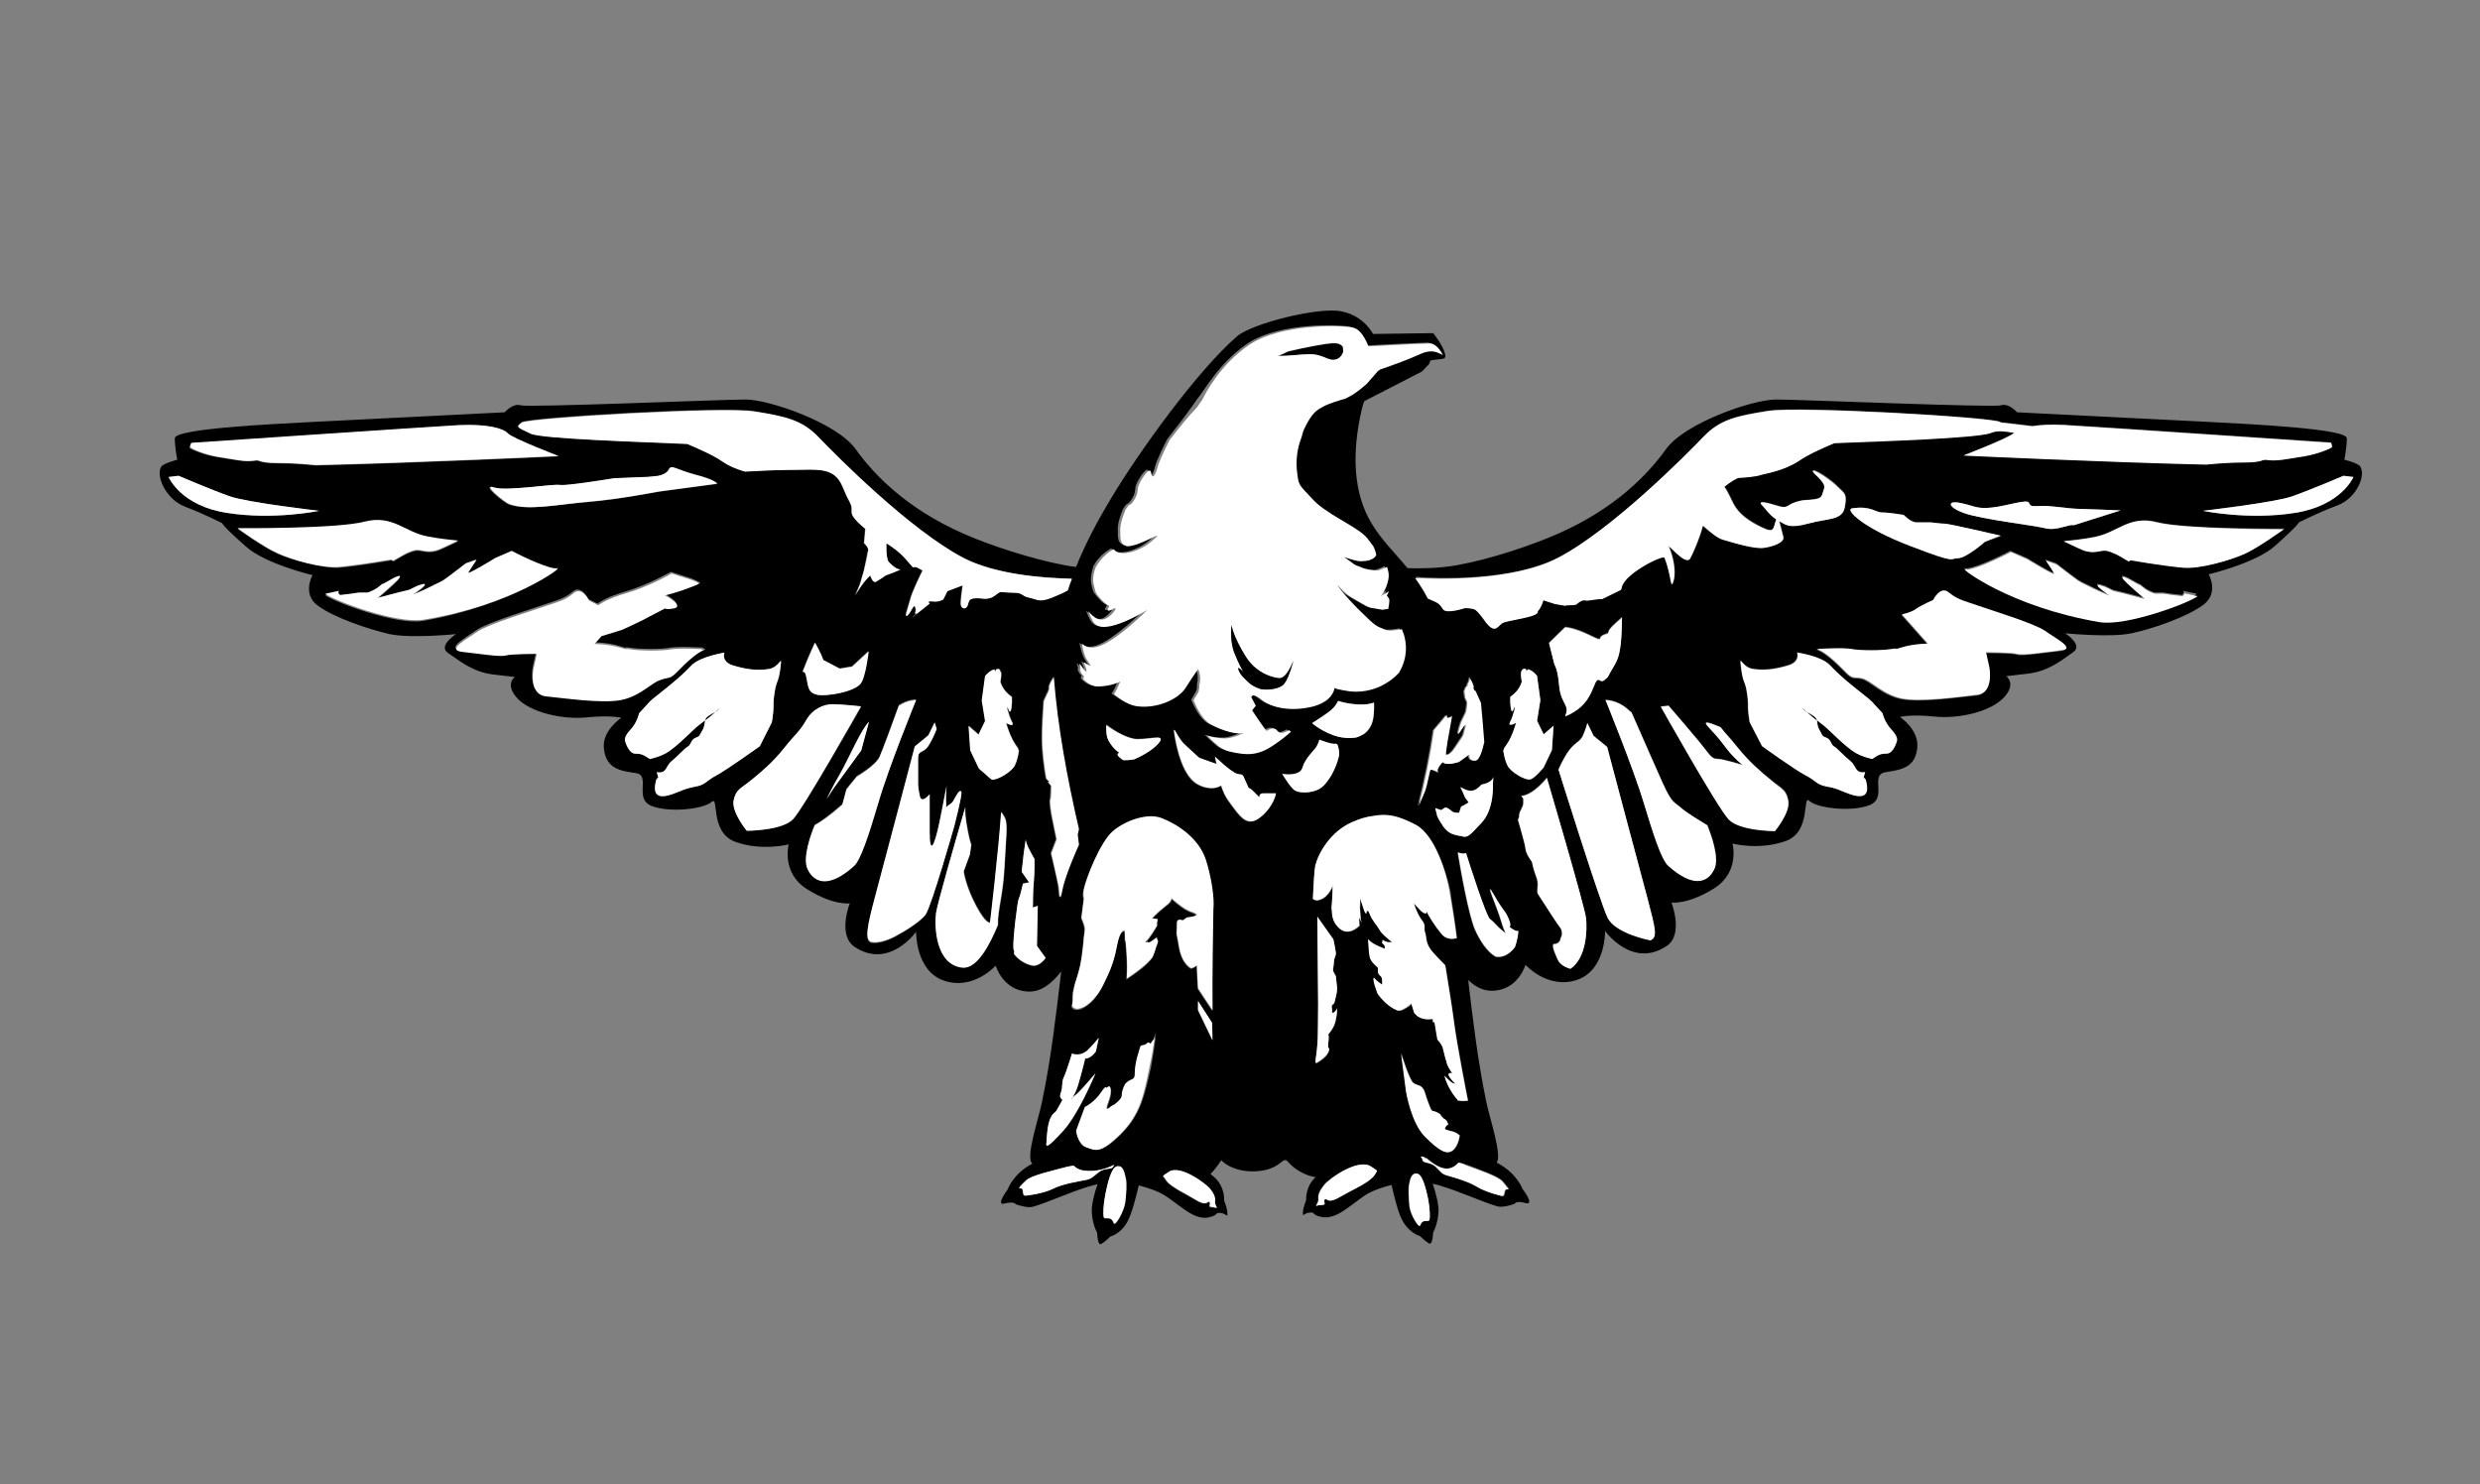 <?xml version="1.0" encoding="utf-8"?>
<!-- Generator: Adobe Illustrator 20.1.0, SVG Export Plug-In . SVG Version: 6.00 Build 0)  -->
<!DOCTYPE svg PUBLIC "-//W3C//DTD SVG 1.1//EN" "http://www.w3.org/Graphics/SVG/1.1/DTD/svg11.dtd">
<svg version="1.1" id="Layer_16" xmlns="http://www.w3.org/2000/svg" xmlns:xlink="http://www.w3.org/1999/xlink" x="0px" y="0px"
	 viewBox="0 0 601.5 360" style="enable-background:new 0 0 601.5 360;" xml:space="preserve">
<rect x="0" y="0" width="601.5" height="360" fill="#808080" stroke="none"/>
<style type="text/css">
	.st0{fill:#FFFFFF;}
	.st1{fill:none;stroke:#000000;stroke-width:0;stroke-linecap:round;stroke-linejoin:round;}
	.st2{fill:#FFFFFF;}
</style>
<g>
	<path class="st0" d="M355.6,277.4c0,0-0.1,0.8-0.5,1.9c1.1,0.3,2.3,0.7,3.4,1.1C356.8,279,355.6,277.4,355.6,277.4z"/>
	<path d="M572.5,113.2c-0.5-0.9-3.9-1.7-3.9-1.7s0.6-2.9,0.6-5.2c0-2.3-22.6-3.4-34.2-4c-11.6-0.6-45.8-2.3-45.8-2.3
		s-1.9-2.3-3.9-1.7c-1.9,0.6-48.7-1.4-54.5-1.4s-22.1,5.7-26.7,12c-4.5,6.3-12.5,14.5-26.1,20.5c-6.3,2.8-16.7,6.3-24.7,7.7
		c-4.5,0.8-9.3,0.8-11.9,0.7c-3-3.6-6.3-6.8-8.7-10.8c-4.4-7.2-5-16.9-2.3-28.2c0.1-0.5,0.3-1,0.5-1.5l14-7.2l1.7-1.8l0.4-0.9
		c2.9-0.5,3.8,0,3.5-1.5c-0.5-2.2-2.9-5.1-2.9-5.1L333,81c0,0-2.1-4.4-7.7-5.5c-5.6-1.1-21.8,3-25.3,6.1c-9.5,8.2-23.8,28-30.6,39.4
		c-3,5-6,10.5-8.4,16.5c-0.9-0.1-1.8-0.2-2.7-0.4c-8.1-1.5-18.4-4.9-24.7-7.7c-13.6-6-21.6-14.2-26.1-20.5c-4.5-6.3-20.9-12-26.7-12
		c-5.8,0-52.6,2-54.5,1.4c-1.9-0.6-3.9,1.7-3.9,1.7s-34.2,1.7-45.8,2.3c-11.6,0.6-34.2,1.7-34.2,4c0,2.3,0.6,5.2,0.6,5.2
		s-3.4,0.9-3.9,1.7c-1.4,2.4,1.3,8,5.8,9.7c4.5,1.7,9,4,9,4s0,0.6,5.8,5.7c4.7,4.2,16.1,6.9,16.1,6.9s-2.6,4.6,1.3,7.4
		c3.9,2.9,12.2,5.7,17.4,6.9c5.2,1.1,16.1,0,16.1,0s-4.5,2.9-1.9,4.6c2.6,1.7,5.8,4.6,11,5.2c5.2,0.6,5.2,0.6,5.2,0.6
		s-2.6,1.7,0.6,5.2c3.2,3.4,11,5.2,16.8,4.6c5.8-0.6,8.4,0.1,8.4,0.1s-4.9,3.2-4.2,7.7c0.6,4.6,3.9,5.2,7.7,5.7s-0.6,6.3,3.9,8
		c4.5,1.7,12.6,0.7,14.5-1c1.9-1.7-0.6,7.4,5.8,9.7c6.4,2.3,12.9,0.6,12.9,0.6s-1.9,6.9,4.5,10.9c6.4,4,10.3,3.4,10.3,3.4
		s-3,7.6,1.1,10.5c8.4,5.7,15-3.6,15-3.6s-0.2,9.6,6.9,11.9c7.1,2.3,12.4-3.7,12.4-3.7s1.8,6.3,8.2,6.3c2.8,0,5.3-1.8,7.7-4.9
		c-1.2,9.9-2.4,20.9-4.7,31.8c-0.8,4-4.1,13.6-2.3,14.8c0,0-0.1,0-0.1,0.1c-4.6,2.4-5.9,6.2-5.9,6.2s-3.1,4.1-0.7,3.4
		c2.3-0.6,2.7,0.2,2.7,0.2s2.7,1,4.1,0.6c3.5-1,8.9-3.5,13.5-4.9c0.8-0.2,1.5-0.4,2.2-0.6c-0.8,2.3-1.5,5.1-1.4,6.8
		c0.2,3.2,1.3,5,1.3,5s0.1,3.3,1,2.7c1.1-0.6,2.2-1.8,2.2-1.8s2.4-0.5,4.1-3.5c1-1.8,2-5.4,2.8-8.9c2.2,0.6,4.7,1.4,6.4,2.5
		c3.7,2.4,6.9,5.9,10.4,5.3c2.2-0.4,1.9-1.1,2.4-1.1c1.9-0.2,2.3,1.3,2.3,0.2c0-1.4-0.8-3.2-0.8-3.2s0.3-3.3-2.4-5.7
		c-0.3-0.2-0.6-0.5-0.9-0.8c1.4-1.3,2.6-3.3,2.6-3.3s2.5,2.9,8.2,2.7c6.8-0.3,6.5-4.2,8.2-2.1c1.5,1.8,4.5,3.3,6.5,3.5
		c-2.6,2.4-2.3,5.6-2.3,5.6s-0.8,1.8-0.8,3.2c0,1.1,0.3-0.4,2.3-0.2c0.5,0.1,0.2,0.7,2.4,1.1c3.5,0.6,6.8-2.9,10.4-5.3
		c1.7-1.1,4.3-2,6.4-2.5c0.8,3.4,1.7,7.1,2.8,8.9c1.7,2.9,4.1,3.5,4.1,3.5s1.1,1.1,2.2,1.8c0.9,0.5,1-2.7,1-2.7s1.1-1.8,1.3-5
		c0.1-1.6-0.6-4.4-1.4-6.8c0.7,0.2,1.4,0.3,2.2,0.6c4.6,1.4,10,3.9,13.5,4.9c1.4,0.4,4.1-0.6,4.1-0.6s0.4-0.9,2.7-0.2
		c2.4,0.6-0.7-3.4-0.7-3.4s-1.4-3.8-5.9-6.2c-0.1-0.1-0.3-0.1-0.4-0.2c1.4-1.7-1.7-10.8-2.5-14.7c-2.1-10.1-3.3-20.3-4.4-29.6
		c1.8,1.7,3.6,2.6,5.7,2.6c6.4,0,8.2-6.3,8.2-6.3s5.3,6,12.4,3.7c7.1-2.3,6.9-11.9,6.9-11.9s6.6,9.3,15,3.6
		c4.1-2.8,1.1-10.5,1.1-10.5s3.9,0.6,10.3-3.4c6.4-4,4.5-10.9,4.5-10.9s6.4,1.7,12.9-0.6c6.4-2.3,3.9-11.5,5.8-9.7
		c1.9,1.7,10,2.7,14.5,1c4.5-1.7,0-7.4,3.9-8s7.1-1.1,7.7-5.7c0.6-4.6-4.2-7.7-4.2-7.7s2.6-0.7,8.4-0.1c5.8,0.6,13.5-1.1,16.8-4.6
		c3.2-3.4,0.6-5.2,0.6-5.2s0,0,5.2-0.6c5.2-0.6,8.4-3.4,11-5.2c2.6-1.7-1.9-4.6-1.9-4.6s11,1.1,16.1,0c5.2-1.1,13.5-4,17.4-6.9
		c3.9-2.9,1.3-7.4,1.3-7.4s11.4-2.7,16.1-6.9c5.8-5.2,5.8-5.7,5.8-5.7s4.5-2.3,9-4C571.2,121.2,573.9,115.7,572.5,113.2z
		 M481.5,131.4c0,0-4.5,4-6.6,4c-2.1,0,0.1,1.5-11.3-2.9c-11.4-4.4-16.2-8.9-14.3-9.2c4.5-0.7,5.6,1,7.3,1c1.7,0,5.2,0.6,5.2,0.6
		s1.7,1.8,3.1,1.8c1.4,0,3.5,0,3.5,0s2.4,0.4,3.5,0.4s13.5,2.9,13.5,2.9L481.5,131.4z M496,128.1c-2.8-0.7-15.2-2.2-19.4-3.6
		c-4.2-1.5-4.5-3.3-1-2.5c3.5,0.7,3.8,1.5,7.6,1.1c3.8-0.4,8.7-2.2,9-1.1c0.3,1.1,1.4,0.7,3.5,0.7c2.1,0,6.6,0.7,8,0.7
		s10.7,0.4,10.7,0.4l-11.4,3.6C501.9,127,498.8,128.9,496,128.1z M377.8,135.3c13.1-6.7,31.3-25.1,35.4-29.4
		c4.1-4.3,8.2-5.1,15.7-6.3c7.5-1.2,54.8,1.6,56.3,2.7c0.1,0,0.1,0.1,0.1,0.1c2.1,0.2,5.1,0.6,7.7,0.9c1.9-0.3,4.4-0.4,7.5-0.3
		c7.1,0.4,64.9,4.3,64.9,4.3s0.2,0.5,0.3,1.1c-0.4,0.2-3.3,1.6-6.8,2.2c-3.9,0.6-6.6,1.3-8.7,0.9c-2.1-0.3-0.3,0.6-6.6,0.6
		c-2.5,0-5.4,0.2-8.4,0.5c-25.4-0.6-58.9-2.2-58.9-2.2s11.2-4.3,12.3-5.5c-2-0.3-3.8-0.7-5.6,0c-2.8,1.3-27.6,2-38,2.5
		c-2.4,1-6.3,2.7-8.6,4.3c-3.6,2.4-8.2,3.1-9.2,3.4c-1,0.3-4.3,0.7-5.2,0.7c-0.6,0-2.1,0.9-3.7,2.2c0.9,1.2,1.5,2.8,2.3,4.3
		c1.3,2.3,3.4,3.9,6.9,5.6c3.1,1.5,2.6,0,3.4-2c-1.8-1.3-2.5-2.4-3.5-3.5c-1.3-1.3,1.9-0.3,4.1,0.3c2.2,0.7,1.9-0.3,4.1-1
		c2.2-0.7,2.8-0.3,4.7-0.7c1.9-0.3,1.6-1,2.2-2.6c0.6-1.6-3.1-3.9-2.7-4.3c0.5-0.4,4.6,2.3,6.1,4c1.6,1.6,2.2,1.6,1.6,4.9
		c-0.6,3.3-4.1,2.6-8.8,3.9s-5.6,0.2-6.6-0.3c-0.2-0.1-0.4-0.2-0.5-0.3c0.3,1.2,0.8,3.1,1,3.9c0.3,1.3-2.5,2.3-4.7,2.6
		c-2.2,0.3-6.6-1-10-2c-1.2-0.3-3-1.7-4.8-3.4c-0.8,3.3-2.4,6.7-3.1,8c-1.1,1.9-5.8-4.2-5.1-2.7c0.7,1.5,1.8,5.4,1.1,8
		c-0.7,2.7-0.3-0.9-2.2-5.5c-0.3-0.8-9.7,3.8-10.4,7.2c0,0.2-0.1,0.4-0.2,0.6c-2,0.9-4.5,2.2-4.5,2.2s-1.1,0-2.8,0.3
		c-1.7,0.3-1.4-0.3-2.5,0.3c-1.1,0.6-0.6,0.9-2.5,0.9c-2,0-0.3,0.3-2,0c-1.7-0.3-1.7-0.3-1.7-0.3l-2.8-0.9c-0.6,2.1-1.4,2.7-1.4,2.7
		s0.6,0.7-2.4,1.4c-3,0.7-5,1-5.8,1.3c-0.8,0.3-1.4,1.5-2.3,1.5s-2-1.5-2-1.5s-2-3-2.8-3.2c-0.8-0.3-2.3-0.3-2.3-0.3
		s-4.5,1.5-5.3,0.3c-0.8-1.2-1.1-1.5-2.5-2.1c-0.4-0.2-0.8-0.4-1.1-0.7c-0.9-1.8-1.9-3.4-3.1-5C348.8,140.4,366.8,140.9,377.8,135.3
		z M379.6,170.7c-1.3-2.4-1.3-3.1-1.6-5.9c-0.3-2.8-1-3.8-1-3.8l-1.3-5.2c0,0,0,0,3.9-3.8c0,0,2,0,5.9,1.9c3.9,1.9,1.6,0.6,3.6-0.1
		c2-0.7,0,0,2-2.1l2.3-2.1c0,0,0,3.8-0.3,6.5c-0.3,2.8-0.7,3.8-2,5.9c-1.3,2.1-0.7,1.7-2,2.8c-1.3,1-1.3-1.7-2.6,1.7
		c-1.3,3.4-3,5.2-5.6,6.5S380.9,173.2,379.6,170.7z M353.4,227.7l-0.1-0.1c0,0-2.1,0.8-3.6-1c-1.5-1.7-3.3-4.5-3.6-5.5
		c0,0.4-0.1,1-1.4-0.1l-1.7-1.8c0,0,0.8,2.6,1.9,4c1.1,1.4,0.4,2,0.8,3c0.4,1,0,2.6,1.7,4.6c0.9,1,2.2,2.3,3.2,3.4
		c0.4,2.5,1.6,9.7,2.2,14.3c0.7,5.3,3,16.7,3.3,18.5c-0.4,0-1.3,0.2-2.4,0c-1-1.1-2.5-3.1-3.3-6c0.8,0.8,1.6,1.6,2.1,1.8
		c1.1,0.4,0.2,0-0.8-1.4c-1-1.4,0.6-1,0.6-1c-1.5-2.2-1.3-2.6-1.5-3.2c-0.2-0.6,0.2,1-0.2-0.6c-0.4-1.6-0.2-0.8-0.6-2.4
		c-0.2-0.7-0.7-1.4-1.3-2c-0.2-1.4-0.5-2.8-0.7-4.2h-0.4c0-0.5,0-0.8,0-0.8s-1.6,0.3-3.1-0.3c-0.6-0.3-1-0.7-1.4-1.1
		c-0.3-0.9-0.5-1.6-0.7-2.3c-0.3,0.4-0.7,0.7-1.3,1c-0.3,0.2-0.7,0.4-1.1,0.6c-0.3,0-0.6,0.1-0.9,0.1c-1.1-0.5-2.4-1.3-4.2-3.2
		c-0.3-0.3-0.5-0.6-0.7-0.9c-0.2-0.6-0.4-1.2-0.6-1.7c-0.5-1.4-0.5-2.6-0.1-2s1.8,1.5,1.8,1.5s0.2-1.7-0.4-2.1c-0.6-0.4-0.6-1-0.6-1
		v-1c0,0-1.8-1.4-2-2.6c-0.1-0.7-0.3-2.7-0.4-4.4c0.1,0.1,0.2,0.3,0.3,0.4c1.1,1.1,3.8,2,3.8,2l-0.1-0.8l-0.6-0.6
		c0,0,0.1-0.9,0.3-0.7c0.2,0.3,1.1,0.5,1.1,0.5h1c-1.4-1.2-2.5-2-3.1-3.1c-0.6-1.1-1.7-2.1-2.3-3.7s-0.8-0.4-0.8-0.4
		s-0.1,0.8-0.6-0.6S330,218,330,218l-0.1,2.3l0.2,2.8c0,0,0.1,0.4,0.3,0.9c0,0,0,0,0,0l-0.7-1.4c0,0,0,0.8,0.1,2
		c-1.3,1.2-3.4,2.4-5.4,0.1c-1.7-2-1.2-4.2-1.4-4.3c0.3-2.5,0.3-5.5,0.3-5.5s-0.9,2.7-3.1,3.4c-0.8,0.3-1.3,0.1-1.7-0.2
		c0.1-4,0.3-7.1,0.6-8.1c0.7-3.1,3.7-8.2,8.9-10.5c1.7-0.8,3.4-1.3,5.1-1.5c3.6-0.7,6.2,0,10.3,2.1c4.8,2.4,7.6,12.2,8.4,16.1
		C352.1,218.8,353.1,224.3,353.4,227.7z M345.7,275.7c-3.4-3.4-4.6-11-4.6-11l-1.2-9.2c0,0,1.9,6.2,2.9,7.1c1,0.9,2.2,0.2,2.9,2.5
		c0.7,2.3,0.7,2,1.2,3.4c0.5,1.4,0.7,0.7,1.9,1.4c1.2,0.7,0,0,1.4,1.4c0,0,0.7,0.2,1,1.1c0.3,0.9,0,0-0.5,0.9
		c-0.5,0.9,0.2,0.7,1.9,1.2c0.9,0.3,1.5,0.9,1.5,0.9s-0.3,2.7-1.7,3.7C350.9,280.1,349.1,279.1,345.7,275.7z M253.8,277.2
		c0.2-1.3,0.2-3.3,0.7-5.2c0.6-1.9,1.4-2,1.7-2.5c1.1-1.9,1.5-2.7,1.5-2.7s-0.9-0.4-0.4-1.7c0.6-1.3,0.2-2.5,0.7-3.7
		c0.6-1.2,2-5.8,2-5.8s2.1,1,4.1-1.1c0.7-0.7,1.5-1.7,2.4-2.7c-0.1,0.3-0.1,0.6-0.2,0.9c-0.2,0.9-0.3,1.7-0.5,2.4
		c-1.4,1.9-2.6,1.7-2.6,1.7s-0.6,2.6-1.7,6.4c-0.5,1.6-1.1,2.6-1.4,3.1c0.1-0.1,0.3-0.3,0.6-0.5c1.2-0.9,3.3-3.4,5-5.4
		c-2.1,4.9-5,10.7-7.7,13.8C254.2,278.3,253.6,278.5,253.8,277.2z M195.1,161.6c1-2.6,2.5-5.8,2.5-5.8s1.5,2.6,2,4.2l4,2.1l3-0.5
		l4-3.7c0,0-0.7,6.4-2,7.9c-1.8,2.1-8.6,3.2-10.6,2.6c-2-0.5-2-1.6-2.5-4.2C195.1,161.6,194.1,164.3,195.1,161.6z M323.4,228
		c0,0,0.7,3.2,0.6,3.6c-0.1,0.4-0.4,1.2-0.4,1.2s-0.1,2-0.3,2.5c-0.1,0.4,0.7,1.6,0.7,1.6l0.3,2.9c0,0.9-0.1,1.2-0.4,2.5
		c-0.3,1.3-0.3,1.2-0.7,1.5c-0.4,0.3-0.1,1.2-0.1,1.2s-0.3,1.5,0.6,0.6c0.4-0.4,0.6-0.7,0.6-0.9c0-0.3,0-0.4,0-0.4s0.1,0.1,0,0.4
		c0,0.8-0.1,2.6-0.7,4.1c-0.3,0.7-0.9,1.6-1.5,2.3c0.4,0.2,0,2.1,0,2.8c0,0.8,0.6,0.3,0.1,1.4c-0.5,1.2-2.1,2.2-2.8,2.6
		c-0.7,0.4,0-1.2,0.2-5.9c0.1-1.7,0.1-5,0.1-8.5l-0.2-21L323.4,228z M271.8,275.2c-4.9,4.8-6,3.8-8.1,3.1c-1.9-0.6-2.5-3.5-2.5-4.1
		l2.1-5.7c0,0,2.3-1.1,3.9-3.5c1.6-2.4,1.1-0.6,1.6-1.3c0.5-0.7,1.2,0.7,0.2,3.5c-1.1,2.8,0.2,1.5,0.7,1.1c0.5-0.4,0.7-0.2,1.8-1.3
		c1.1-1.1,0.5-1.3,0.9-2.4s0.7-1.7,0.7-1.7s0.5-0.7,1.6-1.1c1.1-0.4,0.5-1.5,0.9-3.5c0.4-2,0.2-1.1,1.1-4.3c0.2-0.8,0.9-0.2,1.6-0.9
		c0.7-0.7,0.7,0.6,1.1-0.2c0.4-0.7,0.7-0.6,0.9-2c0.2-1.5,0,2-1.2,8.3C277.6,265.5,276.8,270.3,271.8,275.2z M261.9,234.4
		c0.8-4.1,0.8-6.7,1.1-8.4c0.1-0.9-0.3-2.1-0.8-3.2c0.2-1.7,0.4-3.2,0.6-4.7c-0.2-0.5-0.3-1.3,0-2.3c0.6-2.8,4-11.5,7-14
		c3-2.6,8.4-4.5,11.8-3.2c3.4,1.3,9,4.5,10.8,10.2c1.3,4.1,2.1,9.2,1.8,11.9c-0.1,4.5-0.2,16-0.2,24.5l-3.5-5.3
		c-0.1-1-0.2-3.3-0.3-5.6c-0.4,0.4-0.9,0.6-1.4,0.7c-1-0.6-2.3-2-2.9-5.1c-0.2-1.2-0.4-2.3-0.6-3.3c0-1.3,0.1-2.4,0.1-2.8
		c0-0.9,1.4-0.4,1.4-0.4l1-0.7c0,0,1.5-0.2,2.2-0.5c0.5-0.3-0.9-0.8-1.5-1c-0.2-0.1-0.4-0.2-0.6-0.3c-1.5-0.7-3.9-2.9-3.9-2.9l0,0.3
		c-0.1,0.1-0.1,0.2-0.1,0.4c0-0.1,0.1-0.1,0.1-0.1l0,0.5c-0.1-0.1-0.1-0.2-0.1-0.3c-0.2,0.3-0.6,0.6-1.3,1.2c-2.9,2.3-2.7,2.7-3.4,3
		l1.5,0.2l-0.2,1.1c0.1,0.2,0.1,0.3,0.1,0.4c-0.5,0.9-1.9,3.3-2.7,3.8c-0.4,0.3-0.1,0.3,0.4,0.2c0,0.3,0.4,0.2,1-0.2
		c0.3-0.2,0.7-0.6,1.2-0.9c0,0.1,0,0.2,0,0.3c0.2,0.7,0.5,0.4,0,1.6c-0.5,1.2,0,0.4-1,2.8c-1.1,1.7-4.2,4-6.3,5.3c0-0.1,0-0.2,0-0.3
		c0.3-3.8-0.3-9-0.3-9s0,0.1-0.1,0.3c0-1.5-0.1-2.6-0.1-2.6s-1.1-0.6-1.9,3.8c-0.8,4.4-2.2,7-3.3,9.3c-1.1,2.3-3.3,5.2-5.8,5.8
		c-0.9,0.2-1.5-0.1-1.8-0.6c0.1-0.4,0.1-0.8,0.2-1.3c0-0.5,0-1.1,0-1.8c0.1-0.7,0.2-1.4,0.4-2C261,237.7,261.5,236.1,261.9,234.4z
		 M256.1,203.5l-1.2-5.9c0,0-0.6-3.4-0.3-3.8c0.1-0.1,0.1-1.5,0.2-3.4c0,0,0,0,0,0.1c-0.1-0.2-0.4-0.5-0.8-0.9
		c0.7,0.1,0.3-0.1-0.4-0.8c-0.5-2.9-1-6.5-1-9.8c0-2.9,0.2-6.2,0.4-9c0.3-0.6,0.6-1.4,1.1-2.4c0.1-0.2,0.2-0.3,0.2-0.5
		c-0.1,0.1-0.1,0.2-0.2,0.3c0.7-1.5-0.1,0.1,0.2-1c0.3-1.1,0.8-1.5,1.1-2.3c0.9,11.9,3.3,24.9,6.1,36.9l-0.3,1.3l0.3,2.5
		c0,0-3.3,7.2-4,10.9c-0.7,3.7-0.7,0.9-0.9-0.7c-0.2-1.6-1.8-8.1-1.8-8.1L256.1,203.5z M239,187.6c-0.4-0.4-0.9-0.8-1.3-1.1
		c-0.2-0.2-0.3-0.4-0.3-0.4l-2-4.2l-0.4-5.9l2.4,2.1l1.6-3.3l-0.8-5l0.8-5.9c0,0,1-1.3,2.2-1.6c0.9,1.1,0,0,0.7-0.1
		c0.1,0,0.2,0,0.3,0c0.2,0,0.4,0.2,0.5,0.4c-0.1,0.1-0.4,0.2,0.1,0.2c0.3,0.9-0.1,2.4-0.1,2.4s0.3,2.1,2.8,3.8c0,0,0,1.1,0,1.8
		c0-1.8,0,3.2-0.8,1.2c-0.8-2.1,0,1.5,0.8,3c0.8,1.5-1.4,0.3-1.4,0.3s0.8,3.2,2.3,5.3c1.4,2,0,0,0.8,1.4c-0.2,1.3-0.5,2.6-1,3.6
		c-0.7,1.5-4.4,3.8-5.6,3.3C240,188.6,239.5,188,239,187.6z M318.3,175.4c0,0,2.8-1.7,4.3-2.9c1.6-1.2,2-2.5,2-2.5s3.6,1.2,7.1,0.8
		c0.5-0.1,1.1-0.2,1.6-0.4c0,0.7,0,1.9-0.1,3.3c-0.3,2.3-1.3,3.5-2.3,4.3c-0.5,0.3-1.2,0.7-2,0.9c-1.5,0.2-3,0.1-4.2-0.2
		C321,177.8,318.3,175.4,318.3,175.4z M362.2,188c0-0.2-0.1-0.3-0.1-0.4c0-0.1-0.1-0.1-0.1-0.1s0,0,0.1,0.1c0,0.1,0.1,0.1,0.1,0.2
		L362.2,188z M359.7,180c-0.4,1.7-1.1,4.5-2.2,4.5c-1.8,0-1.4-1.5-1.4-1.5l-2.5,1.8c0,0-3.2,1.1-3.9,0c0,0-1.9,1.8-1.1,2.6
		c0,0-1.5-1-2-0.6c-0.4,1.9-1.1,4.9-1.3,5.2c-0.1,0.3-0.9,2.1-1.5,3.5c1.6-6.3,2.8-12.2,3.7-18.4c1-1.2,2.1-2.5,3.1-3.7l0.1,0.7
		c0,0,0.8,0.2,1.2-0.5c-0.1,1-0.3,2-0.5,2.9c-1,5.3-1,6.5-1,6.5s0.8,0.6,2.4-1.9c1.6-2.5,1.8-2.5,2-3.4c0.2-0.9,0.7-2.4,0.2-1.8
		c-0.5,0.5-1.7,2.9-1.6,1.8c0.2-1.1,0.7-2.5,0.7-2.5l1.2-2.5c0.3-1.5,0.3-2.4,0.3-2.4l-0.5-1.1l-0.2-1.5c0.2-0.6,0.4-1,0.6-1.4
		c0,0,0,0,0,0c0.1,0.6,0.2,0.2,0.2-0.4c0.4-0.6,0.6-1.1,0.3-1.9c0.3,0.9,0.8,1.2,1.1,2.4c0.3,1.1-0.5-0.5,0.2,1
		c0-0.1-0.1-0.2-0.2-0.3c0.1,0.1,0.1,0.3,0.2,0.5c0.6,1.3,1,2.2,1.3,2.9C359.2,173.7,359.5,177.1,359.7,180z M294,252.3l-3.5-7.3
		c0-0.7,0-1.4,0-2.2l3.4,5.2C294,249.7,294,251.1,294,252.3z M275.9,179.2c3.5,0,7-1.3,5.1,1c-1.1,1.4-3.4,2.8-5.7,3.8
		c-0.1,0-0.2,0-0.3,0.1c-1,0.2-1.8,0.3-2.6,0.2c-0.4-0.3-0.9-0.6-1.1-0.9c-0.7-0.7,0.2-0.9,0.2-0.9s-1.3-0.7-2.5-2.7
		c-0.8-1.3-0.7-3-0.6-4.1C270.5,177.4,273.7,179.2,275.9,179.2z M314.2,191.8c-1.1-0.6-3.2-4.1-3.2-4.1s2,0.4,3.6-0.2
		c1.6-0.6,1.2-1.5,2-2.9c1.1-1.9,2.3-2.7,2.7-3.5c0.5-0.8,0.7-1.7,0.7-1.7s3,1.2,3.9,1c0.6-0.1,0.8,1.3,0.9,2.1l0,0l0,0
		c0,0.3,0,0.6,0,0.6s-0.7,4-3.6,7.2C319.2,192.6,315.3,192.4,314.2,191.8z M254,167.8C253.9,167.9,253.9,168,254,167.8L254,167.8z
		 M351.1,201.6c-0.4-0.4-0.8-0.8-1.2-1.3c0,0,0,0,0,0l0-0.1c-0.8-1.1-1.3-2.2-1.3-2.2l-0.5-2l1.5,0.5c0,0,0.8-0.8,1.3-0.6
		c0.5,0.2,1.4,1,1.4,1s0.9,0.3,1.6,0.2l0.5-1.5c0,0,0.3,0.1,1.8-1c-0.5-0.8-0.8-0.8-1.3-2.2c-0.3-0.7-0.5-1.1-0.7-1.5
		c1.3,0.6,2.9,1.9,5.1-0.6c2.1-0.4,2.8-1.3,2.9-1.9l-0.1,1.6c0,0,0.4,6.3-2.8,9.6c-2.5,2.6-3.2,3.8-4.8,3.2
		C353.6,202.7,352,202.4,351.1,201.6z M302.4,190.4c0.8,1.6,0,0,2,2.1c2,2.1,0,0,2,0c2,0,3,0,3,0s-0.5,3.2-3.8,5.8
		c-3.3,2.6-5-0.3-7.5-3.7c-1-1.3-1.6-2.8-2-4c-0.6,0.4-2.5,1.3-5.5-0.2c-3.8-1.8-5.3-8.9-5.8-12.1s0.5,0.5,2.5,2.4
		c2,1.8,3.5,3.2,3.5,3.2l4.2,1.5l-0.4-1.8c0,0,4,3.9,5.5,4.2C301.7,188,301.2,187.5,302.4,190.4z M367.4,229.7c0,0-1.8,2.9-4.7,2.4
		c-2.1-1.2-3.8-3.9-4.9-6.3c-1.6-3.3-3.7-15.3-4.3-19c0.2,0.1,0.3,0.1,0.5,0.2c0.8,0.2,1.1,0.1,1.5,0c0.7,2.2,4.9,15.3,5.8,16
		c1,0.7,1.7,1.7,3,2.8c1.3,1,0.7,1-0.3-2.4c-1-3.5-4.3-10.7-1.7-6.2c2.6,4.5,2.6,3.5,3.6,5.9c1,2.4-0.7,1.4,1,2.4
		c0.5,0.3,0.9,0.4,1.2,0.5C368.1,227.2,367.8,228.5,367.4,229.7L367.4,229.7z M365.6,185.7c-0.5-1-0.8-2.3-1-3.6
		c0.8-1.4-0.6,0.6,0.8-1.4c1.4-2.1,2.3-5.3,2.3-5.3s-2.3,1.2-1.4-0.3c0.8-1.5,1.7-5,0.8-3c-0.8,2.1-0.8-3-0.8-1.2c0-0.7,0-1.8,0-1.8
		c2.5-1.8,2.8-3.8,2.8-3.8s-0.4-1.6-0.1-2.4c0-0.1,0-0.1,0.1-0.2c0.1-0.2,0.3-0.4,0.5-0.4c0.1,0,0.2,0,0.3,0c0.7,0-0.2,1.2,0.7,0.1
		c1.2,0.3,2.2,1.6,2.2,1.6l0.8,5.9l-0.8,5l1.6,3.3l2.4-2.1l-0.4,5.9l-2,4.2c0,0-2,2.5-3.2,2.9C370,189.4,366.3,187.2,365.6,185.7z
		 M302.3,83.5c7.9-5.5,23.3-4.8,25.4-4.2c2.2,0.6,3.6,4.5,3.6,4.5s13-0.7,14.9-0.7s3.2,2.9,3.2,2.9s-2-1.8-5.1-0.5
		c-3.3,1.4-6.9,2.8-10.1,3.9l-0.6,0.4c0,0-1.4,1.7-2.7,3.1c-0.9,0.8-2.1,1.7-3.2,2.5c-0.6,0.4-1.3,0.7-2,1.1c-0.8,0.2-4.2,1.2-5.5,2
		c-1.5,0.9-2.7,1.6-4.3,5c-0.3,0.7-0.6,1.5-0.8,2.3c-1.1,3-1.3,5.9-1.1,8.5c0.4,3.5,0.5,3,3.7,6.5c3.2,3.5,9.9,6.3,12.6,8.8
		c0.3,0.2,0.5,0.5,0.7,0.7c0.5,0.6,1,1.3,1.5,2c0.7,1.3,0.7,2.1,0.7,2.1s0,0,0,0c0,0,0,0,0,0c-0.5,1.2-2.6,1.5-3.2,1.5
		c-0.6,0-0.6,0.1-1.6-0.1c-1-0.2-3-0.9-3-0.9s1.3,0.9,1.7,1.2c0.4,0.3,0.8,0.7,1.4,0.9c0.6,0.2,1.5,0.7,2.5,0.9
		c1,0.2,2.3,0.5,2.9,0.2c0.4-0.1,1.2-0.4,1.9-0.8c0.3,0.8,0.6,1.9,0.3,3.2c-0.6,2.5-1.8,3.9-1.8,3.9l2-1.2c-0.9,1.7-0.4,1-0.2,1.5
		c0.2,0.6,0.4,0,0.2,1.7c0,0.4-0.1,0.8-0.2,1.1c-0.3,0-0.8,0.1-1.4,0.2c0,0,0,0-1.7-0.3c-1.7-0.3-1.1,0-3.7-1.5
		c-2.6-1.5-2.9-1.5-4.9-3.6c-2-2.1,1.1,2.1,4.9,5.7c3.7,3.6,3.7,3.6,6,4.5c0.9,0.4,2.5,0.2,4.1-0.1c0.1,0.3,0.3,0.7,0.5,1.3
		c0.6,2,1.1,5.5-1.2,9.3c-0.2,0.2-0.3,0.4-0.6,0.6c-3.6,3.4-8.1,4.4-11.9,3.8c-2.3-0.3-2.9-0.6-3.1-0.8c-0.1,0.7-0.7,3.4-5.4,4.6
		c-5.4,1.3-9.9,0.2-12.3-1.7s-2.5-0.6-2.5-0.6l1.1,2.1c-0.3,0.4-0.6,0.8-0.9,1.1c0.1,0.2,0.2,0.4,0.4,0.6c1.2,1.8,2.4,3.4,3.1,4.4
		c0.4-0.2,0.8-0.6,1.6-0.6c1.6,0,0.8,2.1,3.9,0.4l0.4,0.4c-0.8,0.7-2.2,1.9-4.3,3.3c-3.9,2.6-6.7,2.3-10.5,1.5
		c-0.9-0.2-1.8-0.6-2.6-1.2c-0.8-0.7-1.9-1.6-2.9-2.7c0.8,0.3,2.5,0.7,4.3,0.7c2.6,0,6.5-2.3,4.9-1.5c-1.6,0.9-5.5-0.4-8.3-1.9
		c-2.1-1.1-3.5-4.2-4.2-5.8c0.4-0.6,0.8-1.3,1.1-1.9c0.3-0.5,0.4-1.1,0.3-1.8c0.6-2.3-0.3-3.9-0.3-3.9s-1,1.3-3,4.5
		c-2,3.2-7.5,5-11.8,4.5c-1.9-0.2-4.2-1.9-5.6-2.9c1-1.4,1.5-3.1,1.5-3.1s-2.2,1.2-5.5,1.2c-1.4,0-2.6-0.8-3.5-1.8
		c0-0.1,0.1-0.1,0.1-0.2c0.3-1.1,0,0-0.7-1.6c-0.7-1.6,0.5,0.7-0.2-1.3s1.7,2.4,1.6,1.1c-0.1-0.4,0-0.5,0-0.4c0-0.1-0.1-0.3-0.2-0.5
		c-0.7-1.8-0.3-1.1,0.7-0.5c1,0.5,0.2-0.2-0.5-1.5c-0.5-1-0.9-2.7-1.1-3.7c0.8,0.8,2,1.3,4,0.7c4.5-1.4,11.9-8.9,11.9-8.9
		s-10.6,6.7-13,3.1c-0.4-0.6-0.8-1.4-1.1-2.2c0-0.1,0-0.1-0.1-0.2c0-0.1,0-0.2-0.1-0.3c0.5,0.5,1.4,1.4,2.2,1.8
		c1.2,0.5,2.2,0.2,3.4-1.1c0.6-0.6,0.9-1.1,1-1.4c0,0,0,0,0,0c-0.1,0-0.2,0-0.3-0.1c-0.3,0.2-0.7,0.4-1.3,0.6
		c-0.7,0.2-0.3-0.5,0.1-1.1c-0.6-0.3-1.3-0.8-2-1.6c-1.5-1.7-1.3-1.5-1.8-3.5c-0.4-1.7,0.3-3.7,0.5-4.4c1.2-2.3,3.2-3.7,4.3-4.3
		c0.1,0.1,0.2,0.2,0.3,0.3c1.4,1.5,6,0.3,8.9-2.2c4.3-3.8-2.7,1.3-6,1.2c-0.2-0.1-0.4-0.2-0.6-0.3c-0.9-0.6-1-1.1-1-3.7
		c0-1.6,0.7-3.5,1.3-4.9c0.3-0.4,0.5-0.7,0.7-1c0.4-0.2,0.8-0.5,1.1-0.9c1.2-1.8,1-2.1,1.2-3.4c0.2-1.3,3-5.7,3.2-3.6
		c0.2,2.1,1.2,0.1,1.5-1.2c0.3-1.4,2.2-5.3,3-6.8c2.2-2.8,4.3-5.5,6.2-8.2c0.4-0.6,0.8-1.1,1.2-1.7
		C291.9,95.1,295.5,88.2,302.3,83.5z M335,148.1c-0.1,0-0.2,0.1-0.3,0.1C334.8,148.2,334.9,148.1,335,148.1z M333.7,148.4
		c-0.1,0-0.1,0-0.1,0C333.6,148.4,333.7,148.4,333.7,148.4z M126.5,102.4c1.5-1.2,48.9-3.9,56.3-2.7s11.6,2,15.7,6.3
		c4.1,4.3,22.4,22.7,35.4,29.4c7.4,3.8,18.1,4.8,26,4.9c-0.3,0.9-0.7,1.9-1,2.8c-0.9,0.5-2.2,1.1-3.9,1.8c-3.1,1.2-3.5,0.4-5.4,0
		c-1.9-0.4-1.5-1.2-3.5-1.2c-0.9,0-2.3-0.1-3.5-0.2c-0.7,0.3-1.1,1-2.3,1.4c-1.2,0.5-2.1,0.2-2.1,0.2s-1.6-0.2-2.3,0
		c-0.7,0.2-0.9,0.2-1.2,1.4c-0.3,1.2-1.4,1.2-1.7,0.3c-0.2-0.7,0.2-3.4,0.4-4.9l-3.7,1.4l-0.5,1l-0.5,1c0,0-0.9,0.7-2.6,0.5
		c-1.6-0.2-0.7,0.5-0.7,0.5s0,0-3,2.4c1.2-0.2-3,2.4,0,0c-1.2,0.2,0,0-0.5-1.5c-0.3-1-0.9,1.2-1.9,2c-0.9,0.7,0.2-2,0.7-3.9
		c0.4-1.8,2.7-6.4,3-7c-3.7-2.3-1.1,0.8-3.7-2.3c-1.8-2.1-3.9-3.5-5.1-4.3c0,1.1,0,2.3,0.1,3c0.3,1.2,0,1.2,1.4,2.4
		c1.4,1.2,2,0.9,2,0.9s-1.1,0.6-2.9,1.2c-1.7,0.6,0,0-3.1,1.8c-0.8,0.5-1.4-1.5-1.4-1.5s-1.1,0.9-2.9,3.6c-1.7,2.7,0,0,0.6-2.1
		c0.6-2.1,0.6-1.5,1.1-4.2c0.2-1.1,0.6-3,0.6-3c0.6-0.9-0.9-2.1-0.9-2.1l0.3-3.5c-1.7-1.4-3.3-3-3.3-3.9c0-2,0-1.6-1.2-4
		c-1.2-2.4-1.5-4.4-3.8-5.6c-2.3-1.2-5-0.8-10.7-0.8c-3.5,0-7.4,0.3-10.2,0.4c-1.7-0.5-3.6-1.3-5.4-2.4c-2.3-1.6-6.2-3.3-8.6-4.3
		c-10.5-0.4-35.3-1.2-38-2.5C125.4,103.6,125,103.6,126.5,102.4z M123.5,122.4c-1.3-0.4-6.9-5.1-3.9-4.1s14.5-1,16-0.6
		c1.5,0.3,13-1.6,13-1.6s6-0.3,7.2-0.3c1.2,0,3.6-0.3,3.6-0.3s2.1-0.3,2.7-1.6c0.6-1.3,1.5,0,6.3,1.3c4.8,1.3,5.4,2.2,5.4,2.2
		l-14.2,1.9c0,0-9.7,1.9-17.2,2.5C135,122.4,128.1,123.9,123.5,122.4z M111.2,103.2c7.1-0.4,10.8,0.8,11.9,2
		c1.1,1.2,12.3,5.5,12.3,5.5s-33.5,1.6-58.9,2.2c-3-0.3-5.9-0.5-8.4-0.5c-6.3,0-4.5-0.9-6.6-0.6c-2.1,0.3-4.8-0.3-8.7-0.9
		c-3.6-0.6-6.4-1.9-6.8-2.2c0-0.7,0.3-1.1,0.3-1.1S104.1,103.6,111.2,103.2z M40.9,115.7l2.4-0.3c0,0,8.2,3.5,12.5,5
		s21.6,3.5,21.6,3.5s-11,2.3-22.3,0.5C43.8,122.7,40.9,115.7,40.9,115.7z M67.3,134.3c-3.4-1.5-9.6-6-9.6-6s24.2,0.2,30.9-1.6
		c6.7-1.8,9.6,2.6,15.2,3.6c2.6,0.5,5.2,0.8,7.4,1c-2,0.9-4.5,2.2-5.4,2.4c-1.2,0.3-2,0.3-3.5,0c-1.5-0.3-2,0-3.5,0.6
		c-0.5,0.2-1.8,0.9-3.4,1.9l-0.4-0.3c0,0-7.4,1.3-12.7,1.8C78.2,137.9,70.7,135.8,67.3,134.3z M102.6,150.6
		c-6.6,1.1-22.1-4.8-23.8-6.3c1.1-0.2,2.2-0.5,3.3-0.7c-0.4,0.6,0.3,1,0.3,1l2.6-0.3l2-0.3h2c0,0,1.5-0.3,2.9-1.5c1.5-1.2,0,0,2-1.2
		c2-1.2,3.5-1.8,2.9-0.9c-0.6,0.9-5.3,4.9-5.3,4.9s5.5-1.5,7-1.8c1.5-0.3,1.5-0.9,3.8-1.5c2.3-0.6-2.3,2.5-2.3,2.5s2.3-0.9,4.1-1.8
		c1.8-0.9,2.6-1.2,3.5-1.8c0.9-0.6,5.3-4,5.3-4l2.6-0.9c0,0-1.5,2.1-2,3.1c-0.6,0.9,6.4-3.4,6.4-3.4s2.2-1,4.1-1.8
		c3,1.6,9.7,4.7,11.1,4.2C136.7,137.3,124.4,146.8,102.6,150.6z M150.4,169.4c-4.7,0.9-14-0.4-18.2-0.9c-4.2-0.4-3-6.7-3-6.7
		l0.8-3.6c0,0-6.3,0-7.6,0.4c-1.3,0.4-6.8-0.4-10.6-0.9c-3.8-0.4,1.3-3.1,3.8-4.9c2.5-1.8,14-5.3,16.5-6.2c2.5-0.9,4.7-1.3,6.8-3.1
		c2.1-1.8,3.8,1.8,3.8,1.8s1.1,0.5,2.2,1.1c0.7-0.5,2.6-1.7,6.7-2.9c5.5-1.6,11.1-4.8,11.1-4.8l5,1.6c0,0,4,1.6,2,1.6
		c-2,0,2-1.6-2,0c-4,1.6-6.6,2.1-6.6,2.1s5,2.6,2,3.2c-3,0.5-1-0.5-3,0.5c-2,1.1-4,2.1-4,2.1c-3,1.6-5.5,2.6-5.5,2.6l-4.9,1.5
		l-1.7,1.9c0,0,3.4,0,6.3,0.9c3,0.9,0,0,2.5,0.4c2.5,0.4,7.6,0.4,9.7,0c2.1-0.4,8.5,0,8.5,0c-1.7,0.4-4.7,3.1-6.8,5.3
		c-2.1,2.2-2.1,1.3-4.2,1.8C158,165,155.1,168.5,150.4,169.4z M173.7,188.1c-2.5,1.3-2.5,2.2-5.1,2.7c-2.5,0.4-3,0.9-5.5,1.8
		c-2.5,0.9-4.7,0.9-4.2-2.2c0.4-3.1,1.3-0.4,0.4-3.1c2.5,0.4,2.1-1.5,3.6-2.7c1.5-1.2,3.1-3,3.9-3.5c0.9-0.5,0.7-1.6,1.8-2.1
		c1.1-0.5,0.9-0.2,1.5-1.4c0.7-1.2,0.7-1.4,0.9-2.8c0-0.1,0-0.1,0-0.1c-0.5,0.4-1,0.8-1.4,1.1c-1.3,0.9-5.3,5.3-8.1,6.9
		c-1.2,0.7-2.6,1.1-3.9,1.4c-1.5-1-2-1.3-3.5-1.3c-1.7,0-2.5-3.1-2.5-3.1s-0.4-0.9,1.3-2.7c1.7-1.8,2.1-4,2.1-4
		c3.4-3.6,1.7-2.2,5.1-4.9c3.4-2.7,5.5-4.4,7.6-6.7c2.1-2.2,8-3.1,8-3.1s-0.8,2.2,2.1,3.1c3,0.9,5.5,1.3,8.5,0.9c3-0.4,3.4-4,3-0.4
		c-0.4,3.6-0.8,3.1-1.3,5.3c-0.4,2.2-0.4,3.1-0.4,4.4c0,1.3-0.4,3.6-0.4,3.6l-3,5.8C184.3,181,176.2,186.7,173.7,188.1z
		 M192.4,198.7c-2.7,2.8-11.2,2.8-11.2,2.8s-3.7-4.5-3.2-7.3c0.5-2.8,1.6-2.8,4.3-5c2.7-2.2,5.3-4.5,8-7.8c2.7-3.4,3.7-3.9,5.3-6.7
		c1.6-2.8,4.3-3.9,6.4-3.9c2.1,0,6.9,0.6,6.9,0.6S195,195.9,192.4,198.7z M210.7,175.1l-1.9,7l-6.5,8.9l-1.9,2.9
		c0.8-1.7,1.8-3.6,3-5.7C206.2,183.3,208.5,177.5,210.7,175.1z M207.1,209.9c-6,5.4-9.6,4.2-11.2,0.8c-1.3-2.8,0.9-8.7,1.7-10.7
		c1.4-0.7,3.5-2.2,6.7-5l1-3.7l2.5-3.1c0,0,4.5-2.6,5.5-4.7c0.7-1.6,3.4-8.9,4.7-12.5c2.1-1.4,4.2-1.4,4.2-1.4s-6.8,16.7-9.2,24.7
		C210.6,202.4,208.8,208.4,207.1,209.9z M224.4,222c-0.9,1.2-3.6,3.2-6.4,4.7c-2.2,1.4-4.8,2.2-6.5,2c-2-0.2-1.2-3.8,0.6-10.8
		c1.9-7,9.7-36.7,9.7-36.7l3.3-2.7l1.5-3.1c0,0,0.2,0.7,0.5,1.6c-0.6,1.6-1.5,3.3-2.1,4.2c-1.2,1.7-2.4,0.8-2.4,2.9
		c0,2.1,0,3.7,0,5.4c0,1.7,0,1.7,0.4,3.7c0.4,2.1,2.4-0.4,2.4-0.4s0,3.3,0,9.2c0,5.8,1.2,3.3,2.4-2.5c0.5-2.3,1.1-5.6,1.7-8.7
		c-0.1,1.5-0.2,3-0.1,4.5c0,0.3,0,0.5,0,0.8c0.3-0.8,1.3-0.7,1.9-2c0.8-1.6,1.5-2.6,1.8-1.8c0.3,0.8-1.8,8.5-1.8,8.5
		S225.9,219.9,224.4,222z M233.4,234.6c-6.4-0.8-6.7-9.9-6.3-13.2c0.3-2.2,4.3-16.4,7.1-25.7c-0.1,1.2,0,2.6,0.6,5.8
		c1,5.2,1,1.5,0.5,5.7l-1.5,4.1c0,0,0.5,3.6,3,8.3c2.5,4.6,3.4,4.1,3.4,4.1s2-16.7,2.7-26.8c0.1,0.1,0.2,0.3,0.3,0.4
		c1.5,2.1,1,3.1,0.5,12.9c-0.3,7-1.7,10.6-1.6,14.1C240.2,228.9,237.1,235.1,233.4,234.6z M250.1,234.2c-1.9-0.5-3.2-1.5-4.2-2.8
		c0-0.2,0-0.4,0.1-0.6c-0.1-0.2-0.2-0.4-0.2-0.7c-0.2-2.1,1-11.6,1.3-12.1s1-3.6,1-3.6l1.5-0.3l-1.8-2.6l0.5-4.5l0.5-3.4
		c-0.2,1,2.1,4.8,2.1,4.8s0.2,2.4-0.2,6.2c-0.2,2.4-0.2,4.2-0.2,5.8c0-0.1,0-0.1,0-0.2l1.2-0.4l-0.2,9.7l2.1,3
		C252.5,233.8,251.4,234.6,250.1,234.2z M266.3,284.4c-1.3,1-1.5,1.5-3,1.8c-1.5,0.3-5.5,0.9-7.9,2.1c-2.4,1.2-6.3,1.7-6.8,1.7
		c-0.5,0-0.5-0.5-0.6-1.2s-0.6-0.5-0.8-0.6c-0.3-0.1,0.3-0.6,1.6-1.9c1.3-1.2,6.6-2.4,9.9-3.3c0.5-0.1,1-0.2,1.6-0.3
		c0.6,0.6,1.4,1,2.5,1.2c2.9,0.4,5.5-0.5,7.4-1.4c-0.1,0.1-0.2,0.3-0.3,0.5C269.6,283.8,268,283.1,266.3,284.4z M272.9,291.8
		c-0.3,2.1-2.4,6-2.8,4.9c-0.6-1.9-2.2-0.7-2.4-1.4s-0.1-3.2,0.4-5.6c0.5-2.5,1.3-6.3,2.7-6.7c1.8-0.5,2,1.8,2.3,2.8
		S273.2,289.6,272.9,291.8z M294.6,291.6c-0.1,0.4,0.5,1.5,0.5,1.5s-0.6-0.2-0.7-0.2c-0.3,0-1.2,0-1.1-0.4c0.2-0.5,0.1-1.3-0.5-0.8
		c-0.6,0.5-1.6,0-2.3-0.3c-0.8-0.5-3.3-1.9-4.4-2.5c-1-0.6-2.9-1.7-3.5-2.8c-0.6-1.1-1.1-0.5,0.8-1.8c2.7-1.9,8.8,2.7,9.9,4.1
		C294.6,289.8,294.8,290.6,294.6,291.6z M333.4,284.9c-0.7,1.1-2.8,2.4-4,3c-1.2,0.6-4.1,2.2-5,2.7c-0.7,0.4-1.9,0.9-2.6,0.4
		c-0.7-0.5-0.8,0.3-0.6,0.9c0.1,0.4-0.9,0.3-1.2,0.4c-0.2,0-0.9,0.2-0.9,0.2s0.7-1.2,0.6-1.6c-0.1-1.1,0.1-1.9,1.4-3.5
		s8.3-6.5,11.3-4.5C334.6,284.3,334,283.7,333.4,284.9z M346.3,290.8c0.5,2.2,0.6,4.5,0.3,5.1c-0.2,0.6-1.6-0.5-2.2,1.3
		c-0.3,0.9-2.3-2.6-2.6-4.5c-0.2-1.9-0.3-4.5-0.1-5.4c0.2-1,0.5-3,2.1-2.6C345.1,285.1,345.9,288.5,346.3,290.8z M364.6,286.6
		c1.1,1.3,1.6,1.9,1.3,1.9c-0.3,0-0.7-0.2-0.8,0.5c-0.2,0.7-0.2,1.2-0.6,1.1c-0.4,0-4.1-0.9-6.2-2.3c-2.1-1.3-5.9-2.3-7.2-2.7
		c-1.4-0.4-1.5-0.9-2.6-2c-1.5-1.5-3-0.9-3.3-1.7c-0.3-0.9-0.8-0.9-0.2-0.9c0.5,0,0.8,0.4,0.8,0.4s0.1,0,0.3,0
		c1.6,1.4,3.6,2.8,5.4,2.5c1-0.2,1.7-0.7,2.4-1.4c0.7,0.2,1.4,0.3,1.9,0.5C358.6,283.6,363.5,285.2,364.6,286.6z M380.8,234.9
		c-1-0.3-2.4-0.8-3-2.1c-0.9-1.9-1.9-4.2-0.6-3.9c0,0,1.2-0.3,1.2-1.3c0,0,0.6-1,0.3-1.9c-0.3-1,0,0-2.5-3.9
		c-1.1-1.7-2.3-3.6-3.3-5.1c-0.1-0.2-0.1-0.4-0.1-0.7c0-1,0.3-1.7-0.3-3.5c-0.7-1.7-1-3.5-1-3.5c-2-2.8-1.3-2.8-2-5.2
		c-0.3-1.2-0.9-3.3-1.4-5c0.2-0.4,0.3-0.7,0.3-1.1c0-1.1,1-1.9,1-3c0-1.1,0-1.1,0-1.1s-0.2-0.2-0.5-0.6c3.1-0.3,6.2-4.4,6.2-4.4
		s9.1,30.6,9.5,33.9C385,225.4,384.8,232.3,380.8,234.9z M400.3,228c0,0-8.6-1.6-10.4-5.5c-1.9-3.9-11.9-35.9-11.9-35.9
		s1.1-2.7,2.6-4.7c1.5-2,2.6-2,3.3-3.5s1.1-3.1,1.1-3.1l1.5,3.1l3.3,2.7c0,0,7.8,29.7,9.7,36.7C401.4,224.9,402.1,227.3,400.3,228z
		 M415.8,210.7c-1.6,3.3-5.2,4.6-11.2-0.8c-1.7-1.5-3.6-7.5-6-15.5c-2.4-7.9-9.2-24.7-9.2-24.7s2.8,0,5.2,2.1
		c0.4,0.4,0.7,0.6,1.1,0.9c1.8,4.1,5.7,13,7.5,17c2.4,5.3,2.7,4.6,4.8,6.4c1.3,1.2,4.2,2.9,6.1,4C415,202.2,417.1,208,415.8,210.7z
		 M430.5,201.5c0,0-8.5,0-11.2-2.8c-2.7-2.8-16.5-27.4-16.5-27.4s0.8-0.1,1.9-0.2c2,2.3,5.6,6.6,7.4,8.7c2.5,3.1,2.9,4.2,4.4,4.2
		c1.5,0,6.2,1.5,6.2,1.5s-2.2-1.5-4.7-5c-2.5-3.4-5.1-5.3-4-5.3c0.7,0,2.1,0.7,3.3,1.1c1.1,1.5,2.2,2.4,4.2,5c2.7,3.4,5.3,5.6,8,7.8
		c2.7,2.2,3.7,2.2,4.3,5S430.5,201.5,430.5,201.5z M460,179.6c0,0-0.8,3.1-2.5,3.1c-1.5,0-2,0.3-3.5,1.3c-1.2-0.3-2.6-0.7-3.9-1.4
		c-2.8-1.6-6.8-6-8.1-6.9c-0.3-0.2-0.8-0.6-1.4-1.1c0,0,0,0.1,0,0.1c0.2,1.4,0.2,1.6,0.9,2.8c0.7,1.2,0.4,0.9,1.5,1.4
		c1.1,0.5,0.9,1.6,1.8,2.1c0.9,0.5,2.4,2.3,3.9,3.5c1.5,1.2,1.1,3.1,3.6,2.7c-0.8,2.7,0,0,0.4,3.1c0.4,3.1-1.7,3.1-4.2,2.2
		c-2.5-0.9-3-1.3-5.5-1.8c-2.5-0.4-2.5-1.3-5.1-2.7c-2.5-1.3-10.6-7.1-10.6-7.1l-3-5.8c0,0-0.4-2.2-0.4-3.6c0-1.3,0-2.2-0.4-4.4
		c-0.4-2.2-0.8-1.8-1.3-5.3c-0.4-3.6,0,0,3,0.4c3,0.4,5.5,0,8.5-0.9c3-0.9,2.1-3.1,2.1-3.1s5.9,0.9,8,3.1s4.2,4,7.6,6.7
		c3.4,2.7,1.7,1.3,5.1,4.9c0,0,0.4,2.2,2.1,4C460.4,178.8,460,179.6,460,179.6z M499.8,157.9c-3.8,0.4-9.3,1.3-10.6,0.9
		c-1.3-0.4-7.6-0.4-7.6-0.4l0.8,3.6c0,0,1.3,6.2-3,6.7c-4.2,0.4-13.5,1.8-18.2,0.9c-4.7-0.9-7.6-4.4-9.7-4.9
		c-2.1-0.4-2.1,0.4-4.2-1.8c-2.1-2.2-5.1-4.9-6.8-5.3c0,0,6.3-0.4,8.5,0c2.1,0.4,7.2,0.4,9.7,0c2.5-0.4-0.4,0.4,2.5-0.4
		c3-0.9,6.3-0.9,6.3-0.9l-6.3-7.1c0,0,2.1-0.4,3.4-1.3c1.3-0.9,4.2-2.2,4.2-2.2s1.7-3.6,3.8-1.8c2.1,1.8,4.2,2.2,6.8,3.1
		c2.5,0.9,14,4.4,16.5,6.2C498.5,154.8,503.6,157.4,499.8,157.9z M509.1,150.6c-21.8-3.8-34.1-13.4-32.6-12.8
		c1.4,0.5,8.1-2.6,11.1-4.2c1.9,0.8,4.1,1.8,4.1,1.8s7,4.3,6.4,3.4c-0.6-0.9-2-3.1-2-3.1l2.6,0.9c0,0,4.4,3.4,5.3,4
		c0.9,0.6,1.8,0.9,3.5,1.8c1.8,0.9,4.1,1.8,4.1,1.8s-4.7-3.1-2.3-2.5c2.3,0.6,2.3,1.2,3.8,1.5c1.5,0.3,7,1.8,7,1.8s-4.7-4-5.3-4.9
		c-0.6-0.9,0.9-0.3,2.9,0.9c2,1.2,0.6,0,2,1.2c1.5,1.2,2.9,1.5,2.9,1.5h2l2,0.3l2.6,0.3c0,0,0.7-0.4,0.3-1c1.1,0.2,2.1,0.5,3.3,0.7
		C531.2,145.8,515.7,151.8,509.1,150.6z M544.4,134.3c-3.4,1.5-10.8,3.7-14.9,3.3c-5.3-0.5-12.7-1.8-12.7-1.8l-0.4,0.3
		c-1.6-0.9-3-1.7-3.4-1.9c-1.5-0.6-2-0.9-3.5-0.6c-1.5,0.3-2.3,0.3-3.5,0c-0.9-0.2-3.5-1.5-5.4-2.4c2.2-0.2,4.9-0.5,7.4-1
		c5.5-1,8.4-5.3,15.2-3.6c6.7,1.8,30.9,1.6,30.9,1.6S547.7,132.7,544.4,134.3z M556.6,124.4c-11.3,1.8-22.3-0.5-22.3-0.5
		s17.3-2,21.6-3.5c4.3-1.5,12.5-5,12.5-5l2.4,0.3C570.8,115.7,567.9,122.7,556.6,124.4z"/>
	<path class="st0" d="M347.5,145.7c1.4,0.6,1.7,0.9,2.5,2.1c0.8,1.2,5.3-0.3,5.3-0.3s1.4,0,2.3,0.3c0.8,0.3,2.8,3.2,2.8,3.2
		s1.1,1.5,2,1.5s1.4-1.2,2.3-1.5c0.8-0.3,2.8-0.6,5.8-1.3c3-0.7,2.4-1.4,2.4-1.4s0.8-0.6,1.4-2.7l2.8,0.9c0,0,0,0,1.7,0.3
		c1.7,0.3,0,0,2,0c2,0,1.4-0.3,2.5-0.9c1.1-0.6,0.8,0,2.5-0.3c1.7-0.3,2.8-0.3,2.8-0.3s2.5-1.2,4.5-2.2c0.1-0.2,0.2-0.4,0.2-0.6
		c0.7-3.4,10.1-8,10.4-7.2c1.8,4.6,1.4,8.2,2.2,5.5c0.7-2.7-0.4-6.5-1.1-8c-0.7-1.5,4,4.6,5.1,2.7c0.7-1.3,2.2-4.7,3.1-8
		c1.8,1.6,3.5,3,4.8,3.4c3.4,1,7.8,2.3,10,2c2.2-0.3,5-1.3,4.7-2.6c-0.2-0.9-0.7-2.7-1-3.9c0.2,0.1,0.3,0.2,0.5,0.3
		c1,0.5,1.9,1.6,6.6,0.3s8.1-0.7,8.8-3.9c0.6-3.3,0-3.3-1.6-4.9c-1.6-1.6-5.7-4.4-6.1-4c-0.5,0.4,3.3,2.7,2.7,4.3
		c-0.6,1.6-0.3,2.3-2.2,2.6c-1.9,0.3-2.5,0-4.7,0.7c-2.2,0.7-1.9,1.6-4.1,1c-2.2-0.7-5.3-1.6-4.1-0.3c1.1,1.1,1.7,2.3,3.5,3.5
		c-0.8,2-0.3,3.5-3.4,2c-3.4-1.6-5.6-3.3-6.9-5.6c-0.8-1.5-1.4-3-2.3-4.3c1.6-1.3,3.1-2.2,3.7-2.2c1,0,4.3-0.3,5.2-0.7
		c1-0.3,5.6-1,9.2-3.4c2.3-1.6,6.2-3.3,8.6-4.3c10.5-0.4,35.3-1.2,38-2.5c1.8-0.7,3.6-0.3,5.6,0c-1.1,1.2-12.3,5.5-12.3,5.5
		s33.5,1.6,58.9,2.2c3-0.3,5.9-0.5,8.4-0.5c6.3,0,4.5-0.9,6.6-0.6c2.1,0.3,4.8-0.3,8.7-0.9c3.6-0.6,6.4-1.9,6.8-2.2
		c0-0.7-0.3-1.1-0.3-1.1s-57.8-3.9-64.9-4.3c-3.1-0.2-5.6,0-7.5,0.3c-2.5-0.3-5.6-0.7-7.7-0.9c0,0-0.1-0.1-0.1-0.1
		c-1.5-1.2-48.9-3.9-56.3-2.7c-7.5,1.2-11.6,2-15.7,6.3c-4.1,4.3-22.4,22.7-35.4,29.4c-10.9,5.6-29,5.1-34.5,4.8
		c1.1,1.5,2.2,3.2,3.1,5C346.7,145.3,347.1,145.6,347.5,145.7z"/>
	<path class="st0" d="M555.9,120.4c-4.3,1.5-21.6,3.5-21.6,3.5s11,2.3,22.3,0.5c11.3-1.8,14.2-8.7,14.2-8.7l-2.4-0.3
		C568.4,115.4,560.2,118.9,555.9,120.4z"/>
	<path class="st0" d="M529.3,144.6l-2.6-0.3l-2-0.3h-2c0,0-1.5-0.3-2.9-1.5c-1.5-1.2,0,0-2-1.2c-2-1.2-3.5-1.8-2.9-0.9
		c0.6,0.9,5.3,4.9,5.3,4.9s-5.5-1.5-7-1.8c-1.5-0.3-1.5-0.9-3.8-1.5c-2.3-0.6,2.3,2.5,2.3,2.5s-2.3-0.9-4.1-1.8
		c-1.8-0.9-2.6-1.2-3.5-1.8c-0.9-0.6-5.3-4-5.3-4l-2.6-0.9c0,0,1.5,2.1,2,3.1c0.6,0.9-6.4-3.4-6.4-3.4s-2.2-1-4.1-1.8
		c-3,1.6-9.7,4.7-11.1,4.2c-1.4-0.5,10.8,9.1,32.6,12.8c6.6,1.1,22.1-4.8,23.8-6.3c-1.1-0.2-2.2-0.5-3.3-0.7
		C530,144.2,529.3,144.6,529.3,144.6z"/>
	<path class="st0" d="M523.1,126.7c-6.7-1.8-9.6,2.6-15.2,3.6c-2.6,0.5-5.2,0.8-7.4,1c2,0.9,4.5,2.2,5.4,2.4c1.2,0.3,2,0.3,3.5,0
		c1.5-0.3,2,0,3.5,0.6c0.5,0.2,1.8,0.9,3.4,1.9l0.4-0.3c0,0,7.4,1.3,12.7,1.8c4.1,0.4,11.5-1.8,14.9-3.3c3.4-1.5,9.6-6,9.6-6
		S529.8,128.4,523.1,126.7z"/>
	<path class="st0" d="M359.3,199.6c3.2-3.3,2.8-9.6,2.8-9.6l0.1-1.6c-0.1,0.7-0.8,1.5-2.9,1.9c-2.2,2.6-3.8,1.2-5.1,0.6
		c0.2,0.4,0.4,0.8,0.7,1.5c0.5,1.4,0.8,1.4,1.3,2.2c-1.5,1-1.8,1-1.8,1l-0.5,1.5c-0.6,0.2-1.6-0.2-1.6-0.2s-0.9-0.8-1.4-1
		c-0.5-0.2-1.3,0.6-1.3,0.6l-1.5-0.5l0.5,2c0,0,0.5,1.1,1.3,2.2l0,0.1c0,0,0,0,0,0c0.4,0.5,0.8,1,1.2,1.3c0.9,0.8,2.5,1.1,3.4,1.2
		C356.1,203.4,356.8,202.2,359.3,199.6z"/>
	<path class="st0" d="M357.4,167.1c-0.1-0.3-0.2-0.5-0.3-0.6c0-0.1-0.1-0.1-0.1-0.2c-0.2-0.5-0.4-0.7,0,0c0,0.1,0.1,0.1,0.1,0.2
		C357.2,166.7,357.3,166.9,357.4,167.1c0.1,0.1,0.1,0.2,0.2,0.3c-0.7-1.5,0.1,0.1-0.2-1c-0.3-1.2-0.8-1.5-1.1-2.4
		c0.3,0.9,0,1.4-0.3,1.9c-0.1,0.6-0.1,1-0.2,0.4c0,0,0,0,0,0c-0.2,0.4-0.5,0.8-0.6,1.4l0.2,1.5l0.5,1.1c0,0,0,0.9-0.3,2.4l-1.2,2.5
		c0,0-0.5,1.5-0.7,2.5c-0.2,1.1,1-1.3,1.6-1.8c0.5-0.5,0,0.9-0.2,1.8c-0.2,0.9-0.3,0.9-2,3.4c-1.6,2.5-2.4,1.9-2.4,1.9s0-1.3,1-6.5
		c0.2-0.9,0.3-1.9,0.5-2.9c-0.4,0.6-1.2,0.5-1.2,0.5l-0.1-0.7c-1,1.2-2.1,2.6-3.1,3.7c-0.9,6.2-2.1,12.1-3.7,18.4
		c0.6-1.4,1.4-3.2,1.5-3.5c0.2-0.3,0.9-3.3,1.3-5.2c0.5-0.4,2,0.6,2,0.6c-0.8-0.8,1.1-2.6,1.1-2.6c0.7,1.1,3.9,0,3.9,0l2.5-1.8
		c0,0-0.4,1.5,1.4,1.5c1.1,0,1.8-2.8,2.2-4.5c-0.2-2.9-0.5-6.2-0.8-9.5c-0.3-0.7-0.7-1.6-1.3-2.9
		C357.5,167.4,357.5,167.3,357.4,167.1z"/>
	<path d="M362.1,187.5c0,0.1,0.1,0.2,0.1,0.4l0-0.2C362.2,187.7,362.1,187.6,362.1,187.5z"/>
	<path class="st0" d="M367,225.4c-1.7-1,0,0-1-2.4c-1-2.4-1-1.4-3.6-5.9c-2.6-4.5,0.7,2.8,1.7,6.2c1,3.5,1.7,3.5,0.3,2.4
		c-1.3-1-2-2.1-3-2.8c-0.9-0.6-5.1-13.7-5.8-16c-0.4,0.1-0.7,0.2-1.5,0c-0.2-0.1-0.4-0.1-0.5-0.2c0.6,3.7,2.7,15.7,4.3,19
		c1.1,2.4,2.8,5.1,4.9,6.3c2.9,0.5,4.7-2.4,4.7-2.4l0,0c0.4-1.2,0.7-2.6,0.8-3.8C367.8,225.8,367.4,225.7,367,225.4z"/>
	<path class="st0" d="M375.2,188.7c0,0-3.1,4.1-6.2,4.4c0.3,0.4,0.5,0.6,0.5,0.6s0,0,0,1.1c0,1.1-1,1.9-1,3c0,0.4-0.1,0.7-0.3,1.1
		c0.5,1.7,1.1,3.8,1.4,5c0.7,2.4,0,2.4,2,5.2c0,0,0.3,1.7,1,3.5c0.7,1.7,0.3,2.4,0.3,3.5c0,0.3,0,0.5,0.1,0.7c1,1.6,2.3,3.5,3.3,5.1
		c2.5,3.9,2.2,2.9,2.5,3.9c0.3,1-0.3,1.9-0.3,1.9c0,1-1.2,1.3-1.2,1.3c-1.2-0.3-0.3,1.9,0.6,3.9c0.6,1.2,2,1.8,3,2.1
		c3.9-2.6,4.1-9.5,3.8-12.3C384.2,219.2,375.2,188.7,375.2,188.7z"/>
	<path d="M362.1,187.5c0-0.1-0.1-0.1-0.1-0.1S362.1,187.5,362.1,187.5z"/>
	<path class="st0" d="M389.8,181.2l-3.3-2.7l-1.5-3.1c0,0-0.4,1.6-1.1,3.1s-1.9,1.6-3.3,3.5c-1.5,2-2.6,4.7-2.6,4.7s10,32,11.9,35.9
		c1.9,3.9,10.4,5.5,10.4,5.5c1.9-0.8,1.1-3.1-0.7-10.2C397.7,210.9,389.8,181.2,389.8,181.2z"/>
	<path class="st0" d="M429.5,189.2c-2.7-2.2-5.3-4.5-8-7.8c-2-2.5-3.1-3.5-4.2-5c-1.2-0.5-2.6-1.1-3.3-1.1c-1.1,0,1.5,1.9,4,5.3
		c2.5,3.4,4.7,5,4.7,5s-4.7-1.5-6.2-1.5c-1.5,0-1.8-1.1-4.4-4.2c-1.8-2.2-5.4-6.4-7.4-8.7c-1.1,0.1-1.9,0.2-1.9,0.2
		s13.8,24.6,16.5,27.4c2.7,2.8,11.2,2.8,11.2,2.8s3.7-4.5,3.2-7.3S432.1,191.5,429.5,189.2z"/>
	<path class="st0" d="M408,196.2c-2-1.8-2.4-1.1-4.8-6.4c-1.8-4-5.7-12.9-7.5-17c-0.3-0.2-0.7-0.5-1.1-0.9c-2.4-2.1-5.2-2.1-5.2-2.1
		s6.8,16.7,9.2,24.7c2.4,7.9,4.3,13.9,6,15.5c6,5.4,9.6,4.2,11.2,0.8c1.3-2.7-0.9-8.5-1.7-10.6C412.3,199.1,409.4,197.3,408,196.2z"
		/>
	<path class="st0" d="M371.2,189c1.2-0.4,3.2-2.9,3.2-2.9l2-4.2l0.4-5.9l-2.4,2.1l-1.6-3.3l0.8-5l-0.8-5.9c0,0-1-1.3-2.2-1.6
		c-0.9,1.1,0,0-0.7-0.1c-0.1,0-0.2,0-0.3,0c-0.2,0-0.4,0.2-0.5,0.4c-0.1,0.1-0.1,0.1-0.1,0.2c-0.3,0.9,0.1,2.4,0.1,2.4
		s-0.3,2.1-2.8,3.8c0,0,0,1.1,0,1.8c0-1.8,0,3.2,0.8,1.2c0.8-2.1,0,1.5-0.8,3c-0.8,1.5,1.4,0.3,1.4,0.3s-0.8,3.2-2.3,5.3
		c-1.4,2,0,0-0.8,1.4c0.2,1.3,0.5,2.6,1,3.6C366.3,187.2,370,189.4,371.2,189z"/>
	<path class="st0" d="M496,153c-2.5-1.8-14-5.3-16.5-6.2c-2.5-0.9-4.7-1.3-6.8-3.1c-2.1-1.8-3.8,1.8-3.8,1.8s-3,1.3-4.2,2.2
		c-1.3,0.9-3.4,1.3-3.4,1.3l6.3,7.1c0,0-3.4,0-6.3,0.9c-3,0.9,0,0-2.5,0.4c-2.5,0.4-7.6,0.4-9.7,0c-2.1-0.4-8.5,0-8.5,0
		c1.7,0.4,4.7,3.1,6.8,5.3c2.1,2.2,2.1,1.3,4.2,1.8c2.1,0.4,5.1,4,9.7,4.9c4.7,0.9,14-0.4,18.2-0.9c4.2-0.4,3-6.7,3-6.7l-0.8-3.6
		c0,0,6.3,0,7.6,0.4c1.3,0.4,6.8-0.4,10.6-0.9C503.6,157.4,498.5,154.8,496,153z"/>
	<path class="st0" d="M456.6,173c-3.4-3.6-1.7-2.2-5.1-4.9c-3.4-2.7-5.5-4.4-7.6-6.7s-8-3.1-8-3.1s0.8,2.2-2.1,3.1
		c-3,0.9-5.5,1.3-8.5,0.9c-3-0.4-3.4-4-3-0.4c0.4,3.6,0.8,3.1,1.3,5.3c0.4,2.2,0.4,3.1,0.4,4.4c0,1.3,0.4,3.6,0.4,3.6l3,5.8
		c0,0,8,5.8,10.6,7.1c2.5,1.3,2.5,2.2,5.1,2.7c2.5,0.4,3,0.9,5.5,1.8c2.5,0.9,4.7,0.9,4.2-2.2c-0.4-3.1-1.3-0.4-0.4-3.1
		c-2.5,0.4-2.1-1.5-3.6-2.7c-1.5-1.2-3.1-3-3.9-3.5c-0.9-0.5-0.7-1.6-1.8-2.1c-1.1-0.5-0.9-0.2-1.5-1.4c-0.7-1.2-0.7-1.4-0.9-2.8
		c0-0.1,0-0.1,0-0.1c-0.8-0.6-1.7-1.4-2.4-2c-0.4-0.2-0.7-0.5-1.1-0.9c-0.2-0.2,0.3,0.2,1.1,0.9c1.1,0.7,2.1,1.1,2.4,2
		c0.5,0.4,1,0.8,1.4,1.1c1.3,0.9,5.3,5.3,8.1,6.9c1.2,0.7,2.6,1.1,3.9,1.4c1.5-1,2-1.3,3.5-1.3c1.7,0,2.5-3.1,2.5-3.1
		s0.4-0.9-1.3-2.7C457.1,175.2,456.6,173,456.6,173z"/>
	<path d="M438.2,172.7c0.7,0.6,1.6,1.3,2.4,2C440.4,173.8,439.3,173.4,438.2,172.7z"/>
	<path d="M437.2,171.9c0.3,0.3,0.7,0.6,1.1,0.9C437.5,172.1,436.9,171.6,437.2,171.9z"/>
	<path class="st1" d="M357.1,166.5c0-0.1-0.1-0.1-0.1-0.2"/>
	<path d="M357.4,167.1c-0.1-0.2-0.2-0.4-0.3-0.6C357.2,166.7,357.3,166.9,357.4,167.1z"/>
	<path d="M357,166.3C356.6,165.6,356.8,165.8,357,166.3L357,166.3z"/>
	<path class="st0" d="M380.9,173.2c2.6-1.4,4.3-3.1,5.6-6.5c1.3-3.4,1.3-0.7,2.6-1.7c1.3-1,0.7-0.7,2-2.8c1.3-2.1,1.6-3.1,2-5.9
		c0.3-2.8,0.3-6.5,0.3-6.5l-2.3,2.1c-2,2.1,0,1.4-2,2.1c-2,0.7,0.3,2-3.6,0.1c-3.9-1.9-5.9-1.9-5.9-1.9c-3.9,3.8-3.9,3.8-3.9,3.8
		l1.3,5.2c0,0,0.7,1,1,3.8c0.3,2.8,0.3,3.4,1.6,5.9C380.9,173.2,378.2,174.5,380.9,173.2z"/>
	<path class="st0" d="M468.3,126.7c0,0-2.1,0-3.5,0c-1.4,0-3.1-1.8-3.1-1.8s-3.4-0.6-5.2-0.6c-1.7,0-2.8-1.7-7.3-1
		c-1.9,0.3,2.8,4.9,14.3,9.2c11.4,4.4,9.3,2.9,11.3,2.9c2.1,0,6.6-4,6.6-4l3.8-1.5c0,0-12.5-2.9-13.5-2.9S468.3,126.7,468.3,126.7z"
		/>
	<path class="st0" d="M502.9,127.4l11.4-3.6c0,0-9.4-0.4-10.7-0.4s-5.9-0.7-8-0.7c-2.1,0-3.1,0.4-3.5-0.7c-0.3-1.1-5.2,0.7-9,1.1
		c-3.8,0.4-4.2-0.4-7.6-1.1c-3.5-0.7-3.1,1.1,1,2.5c4.2,1.5,16.6,2.9,19.4,3.6C498.8,128.9,501.9,127,502.9,127.4z"/>
	<path class="st0" d="M128.7,105.2c2.8,1.3,27.6,2,38,2.5c2.4,1,6.3,2.7,8.6,4.3c1.7,1.2,3.7,1.9,5.4,2.4c2.8-0.1,6.6-0.4,10.2-0.4
		c5.8,0,8.4-0.4,10.7,0.8c2.3,1.2,2.7,3.2,3.8,5.6c1.2,2.4,1.2,2,1.2,4c0,0.9,1.6,2.5,3.3,3.9l-0.3,3.5c0,0,1.4,1.2,0.9,2.1
		c0,0-0.3,1.9-0.6,3c-0.6,2.7-0.6,2.1-1.1,4.2c-0.6,2.1-2.3,4.8-0.6,2.1c1.7-2.7,2.9-3.6,2.9-3.6s0.6,2,1.4,1.5
		c3.1-1.8,1.4-1.2,3.1-1.8c1.7-0.6,2.9-1.2,2.9-1.2s-0.6,0.3-2-0.9c-1.4-1.2-1.1-1.2-1.4-2.4c-0.1-0.6-0.1-1.9-0.1-3
		c1.2,0.7,3.3,2.1,5.1,4.3c2.7,3.2,0.1,0.1,3.7,2.3c-0.3,0.6-2.6,5.2-3,7c-0.5,2-1.6,4.7-0.7,3.9c0.9-0.7,1.5-3,1.9-2
		c0.5,1.5-0.7,1.7,0.5,1.5c3-2.4,3-2.4,3-2.4s-0.9-0.7,0.7-0.5c1.6,0.2,2.6-0.5,2.6-0.5l0.5-1l0.5-1l3.7-1.4
		c-0.2,1.5-0.6,4.2-0.4,4.9c0.3,1,1.4,0.9,1.7-0.3c0.3-1.2,0.5-1.2,1.2-1.4c0.7-0.2,2.3,0,2.3,0s0.9,0.2,2.1-0.2
		c1.1-0.5,1.6-1.2,2.3-1.4c1.3,0.1,2.6,0.2,3.5,0.2c1.9,0,1.5,0.8,3.5,1.2c1.9,0.4,2.3,1.2,5.4,0c1.7-0.7,3.1-1.3,3.9-1.8
		c0.3-1,0.6-1.9,1-2.8c-7.8-0.2-18.5-1.2-26-4.9c-13.1-6.7-31.3-25.1-35.4-29.4c-4.1-4.3-8.2-5.1-15.7-6.3s-54.8,1.6-56.3,2.7
		C125,103.6,125.4,103.6,128.7,105.2z"/>
	<path class="st0" d="M52.9,110.8c3.9,0.6,6.6,1.3,8.7,0.9c2.1-0.3,0.3,0.6,6.6,0.6c2.5,0,5.4,0.2,8.4,0.5
		c25.4-0.6,58.9-2.2,58.9-2.2s-11.2-4.3-12.3-5.5c-1.1-1.2-4.8-2.3-11.9-2c-7.1,0.4-64.9,4.3-64.9,4.3s-0.2,0.5-0.3,1.1
		C46.5,108.8,49.3,110.2,52.9,110.8z"/>
	<path class="st0" d="M77.4,123.9c0,0-17.3-2-21.6-3.5s-12.5-5-12.5-5l-2.4,0.3c0,0,2.9,7,14.2,8.7
		C66.4,126.2,77.4,123.9,77.4,123.9z"/>
	<path class="st0" d="M135.2,137.8c-1.4,0.5-8.1-2.6-11.1-4.2c-1.9,0.8-4.1,1.8-4.1,1.8s-7,4.3-6.4,3.4c0.6-0.9,2-3.1,2-3.1
		l-2.6,0.9c0,0-4.4,3.4-5.3,4c-0.9,0.6-1.8,0.9-3.5,1.8c-1.8,0.9-4.1,1.8-4.1,1.8s4.7-3.1,2.3-2.5c-2.3,0.6-2.3,1.2-3.8,1.5
		c-1.5,0.3-7,1.8-7,1.8s4.7-4,5.3-4.9c0.6-0.9-0.9-0.3-2.9,0.9c-2,1.2-0.6,0-2,1.2c-1.5,1.2-2.9,1.5-2.9,1.5h-2l-2,0.3l-2.6,0.3
		c0,0-0.7-0.4-0.3-1c-1.1,0.2-2.1,0.5-3.3,0.7c1.7,1.5,17.1,7.4,23.8,6.3C124.4,146.8,136.7,137.3,135.2,137.8z"/>
	<path class="st0" d="M82.2,137.5c5.3-0.5,12.7-1.8,12.7-1.8l0.4,0.3c1.6-0.9,3-1.7,3.4-1.9c1.5-0.6,2-0.9,3.5-0.6
		c1.5,0.3,2.3,0.3,3.5,0c0.9-0.2,3.5-1.5,5.4-2.4c-2.2-0.2-4.9-0.5-7.4-1c-5.5-1-8.4-5.3-15.2-3.6c-6.7,1.8-30.9,1.6-30.9,1.6
		s6.2,4.5,9.6,6C70.7,135.8,78.2,137.9,82.2,137.5z"/>
	<path class="st0" d="M251.5,229.4l0.2-9.7l-1.2,0.4c0,0.1,0,0.2,0,0.2c0.1-1.6,0-3.4,0.2-5.8c0.3-3.8,0.2-6.2,0.2-6.2
		s-2.3-3.8-2.1-4.8l-0.5,3.4l-0.5,4.5l1.8,2.6l-1.5,0.3c0,0-0.7,3.2-1,3.6s-1.5,10-1.3,12.1c0,0.3,0.1,0.5,0.2,0.7
		c0,0.2,0,0.4-0.1,0.6c1,1.3,2.4,2.3,4.2,2.8c1.3,0.3,2.5-0.4,3.5-1.8L251.5,229.4z"/>
	<path class="st0" d="M243.6,210.3c0.5-9.8,1-10.8-0.5-12.9c-0.1-0.1-0.2-0.3-0.3-0.4c-0.7,10.1-2.7,26.8-2.7,26.8s-1,0.5-3.4-4.1
		c-2.5-4.6-3-8.3-3-8.3l1.5-4.1c0.5-4.1,0.5-0.5-0.5-5.7c-0.6-3.2-0.7-4.6-0.6-5.8c-2.7,9.3-6.8,23.5-7.1,25.7
		c-0.4,3.3-0.1,12.4,6.3,13.2c3.7,0.5,6.8-5.8,8.7-10.3C241.9,220.8,243.2,217.2,243.6,210.3z"/>
	<path class="st2" d="M254,167.8C253.9,168,253.9,167.9,254,167.8L254,167.8z"/>
	<path class="st0" d="M201.9,170.8c-2.1,0-4.8,1.1-6.4,3.9c-1.6,2.8-2.7,3.4-5.3,6.7c-2.7,3.4-5.3,5.6-8,7.8c-2.7,2.2-3.7,2.2-4.3,5
		c-0.5,2.8,3.2,7.3,3.2,7.3s8.5,0,11.2-2.8c2.7-2.8,16.5-27.4,16.5-27.4S204.1,170.8,201.9,170.8z"/>
	<path class="st0" d="M200.5,193.8l1.9-2.9l6.5-8.9l1.9-7c-2.2,2.4-4.5,8.2-7.2,13C202.3,190.2,201.3,192.2,200.5,193.8z"/>
	<path class="st0" d="M222.2,169.8c0,0-2.1,0-4.2,1.4c-1.3,3.7-4,11-4.7,12.5c-1,2.1-5.5,4.7-5.5,4.7l-2.5,3.1l-1,3.7
		c-3.2,2.8-5.3,4.2-6.7,5c-0.8,1.9-3.1,7.9-1.7,10.7c1.6,3.3,5.2,4.6,11.2-0.8c1.7-1.5,3.6-7.5,6-15.5
		C215.4,186.5,222.2,169.8,222.2,169.8z"/>
	<path class="st0" d="M246.1,185.7c0.5-1,0.8-2.3,1-3.6c-0.8-1.4,0.6,0.6-0.8-1.4c-1.4-2.1-2.3-5.3-2.3-5.3s2.3,1.2,1.4-0.3
		c-0.8-1.5-1.7-5-0.8-3c0.8,2.1,0.8-3,0.8-1.2c0-0.7,0-1.8,0-1.8c-2.5-1.8-2.8-3.8-2.8-3.8s0.4-1.6,0.1-2.4c-0.5,0.1-0.2,0-0.1-0.2
		c-0.1-0.2-0.3-0.4-0.5-0.4c-0.1,0-0.2,0-0.3,0c-0.7,0,0.2,1.2-0.7,0.1c-1.2,0.3-2.2,1.6-2.2,1.6l-0.8,5.9l0.8,5l-1.6,3.3l-2.4-2.1
		l0.4,5.9l2,4.2c0,0,0.1,0.2,0.3,0.4c0.4,0.4,0.9,0.7,1.3,1.1c0.5,0.5,1.1,1,1.6,1.4C241.7,189.4,245.4,187.2,246.1,185.7z"/>
	<path class="st0" d="M164.4,162.8c2.1-2.2,5.1-4.9,6.8-5.3c0,0-6.3-0.4-8.5,0c-2.1,0.4-7.2,0.4-9.7,0c-2.5-0.4,0.4,0.4-2.5-0.4
		c-3-0.9-6.3-0.9-6.3-0.9l1.7-1.9l4.9-1.5c0,0,2.5-1.1,5.5-2.6c0,0,2-1.1,4-2.1c2-1.1,0,0,3-0.5c3-0.5-2-3.2-2-3.2s2.5-0.5,6.6-2.1
		c4-1.6,0,0,2,0c2,0-2-1.6-2-1.6l-5-1.6c0,0-5.5,3.2-11.1,4.8c-4.1,1.2-6,2.4-6.7,2.9c-1.1-0.6-2.2-1.1-2.2-1.1s-1.7-3.6-3.8-1.8
		c-2.1,1.8-4.2,2.2-6.8,3.1c-2.5,0.9-14,4.4-16.5,6.2c-2.5,1.8-7.6,4.4-3.8,4.9c3.8,0.4,9.3,1.3,10.6,0.9c1.3-0.4,7.6-0.4,7.6-0.4
		l-0.8,3.6c0,0-1.3,6.2,3,6.7c4.2,0.4,13.5,1.8,18.2,0.9c4.7-0.9,7.6-4.4,9.7-4.9C162.3,164.1,162.3,165,164.4,162.8z"/>
	<path class="st0" d="M187.2,175.2c0,0,0.4-2.2,0.4-3.6c0-1.3,0-2.2,0.4-4.4c0.4-2.2,0.8-1.8,1.3-5.3c0.4-3.6,0,0-3,0.4
		c-3,0.4-5.5,0-8.5-0.9c-3-0.9-2.1-3.1-2.1-3.1s-5.9,0.9-8,3.1c-2.1,2.2-4.2,4-7.6,6.7c-3.4,2.7-1.7,1.3-5.1,4.9c0,0-0.4,2.2-2.1,4
		c-1.7,1.8-1.3,2.7-1.3,2.7s0.8,3.1,2.5,3.1c1.5,0,2,0.3,3.5,1.3c1.2-0.3,2.6-0.7,3.9-1.4c2.8-1.6,6.8-6,8.1-6.9
		c0.3-0.2,0.8-0.6,1.4-1.1c0.2-0.9,1.3-1.3,2.4-2c0.8-0.7,1.3-1.1,1.1-0.9c-0.3,0.3-0.7,0.6-1.1,0.9c-0.7,0.6-1.6,1.3-2.4,2
		c0,0,0,0.1,0,0.1c-0.2,1.4-0.2,1.6-0.9,2.8c-0.7,1.2-0.4,0.9-1.5,1.4c-1.1,0.5-0.9,1.6-1.8,2.1c-0.9,0.5-2.4,2.3-3.9,3.5
		c-1.5,1.2-1.1,3.1-3.6,2.7c0.8,2.7,0,0-0.4,3.1c-0.4,3.1,1.7,3.1,4.2,2.2c2.5-0.9,3-1.3,5.5-1.8c2.5-0.4,2.5-1.3,5.1-2.7
		c2.5-1.3,10.6-7.1,10.6-7.1L187.2,175.2z"/>
	<path d="M171.1,174.7c0.8-0.6,1.7-1.4,2.4-2C172.4,173.4,171.3,173.8,171.1,174.7z"/>
	<path d="M173.5,172.7c0.4-0.2,0.7-0.5,1.1-0.9C174.8,171.6,174.3,172.1,173.5,172.7z"/>
	<path class="st1" d="M254.3,167.1c0.1-0.3,0.3-0.6,0.4-0.8"/>
	<path d="M254.7,166.3C255.1,165.6,255,165.8,254.7,166.3L254.7,166.3z"/>
	<path d="M222.4,148.9C219.4,151.3,223.6,148.6,222.4,148.9L222.4,148.9z"/>
	<path class="st0" d="M195.6,164.3c0.5,2.6,0.5,3.7,2.5,4.2c2,0.5,8.7-0.5,10.6-2.6c1.3-1.5,2-7.9,2-7.9l-4,3.7l-3,0.5l-4-2.1
		c-0.5-1.6-2-4.2-2-4.2s-1.5,3.2-2.5,5.8C194.1,164.3,195.1,161.6,195.6,164.3z"/>
	<path class="st0" d="M231.4,200.6c0,0,2-7.7,1.8-8.5c-0.3-0.8-1,0.3-1.8,1.8c-0.6,1.3-1.6,1.2-1.9,2c0-0.3,0-0.5,0-0.8
		c-0.1-1.5,0-3,0.1-4.5c-0.6,3.1-1.2,6.3-1.7,8.7c-1.2,5.8-2.4,8.3-2.4,2.5c0-5.8,0-9.2,0-9.2s-2,2.5-2.4,0.4
		c-0.4-2.1-0.4-2.1-0.4-3.7c0-1.7,0-3.3,0-5.4c0-2.1,1.2-1.2,2.4-2.9c0.6-0.8,1.4-2.5,2.1-4.2c-0.3-0.9-0.5-1.6-0.5-1.6l-1.5,3.1
		l-3.3,2.7c0,0-7.8,29.7-9.7,36.7c-1.9,7-2.6,10.6-0.6,10.8c1.7,0.2,4.2-0.6,6.5-2c2.8-1.5,5.5-3.5,6.4-4.7
		C225.9,219.9,231.4,200.6,231.4,200.6z"/>
	<path class="st0" d="M142.6,121.7c7.5-0.6,17.2-2.5,17.2-2.5l14.2-1.9c0,0-0.6-1-5.4-2.2c-4.8-1.3-5.7-2.5-6.3-1.3
		c-0.6,1.3-2.7,1.6-2.7,1.6s-2.4,0.3-3.6,0.3c-1.2,0-7.2,0.3-7.2,0.3s-11.5,1.9-13,1.6c-1.5-0.3-13,1.6-16,0.6s2.6,3.7,3.9,4.1
		C128.1,123.9,135,122.4,142.6,121.7z"/>
	<path class="st0" d="M257.7,215.8c0.7-3.7,4-10.9,4-10.9l-0.3-2.5l0.3-1.3c-2.8-12-5.2-25-6.1-36.9c-0.3,0.8-0.8,1.1-1.1,2.3
		c-0.3,1.1,0.5-0.5-0.2,1c0-0.1,0.1-0.2,0.2-0.3c0.1-0.3,0.3-0.6,0.4-0.8c0.2-0.5,0.4-0.7,0,0c-0.1,0.2-0.3,0.5-0.4,0.8
		c-0.1,0.1-0.1,0.3-0.2,0.5c-0.5,1-0.8,1.8-1.1,2.4c-0.2,2.8-0.4,6-0.4,9c0,3.2,0.5,6.9,1,9.8c0.7,0.7,1.1,0.9,0.4,0.8
		c0.4,0.4,0.6,0.8,0.8,0.9c0,0,0,0,0-0.1c0,1.9-0.1,3.3-0.2,3.4c-0.3,0.4,0.3,3.8,0.3,3.8l1.2,5.9L255,207c0,0,1.5,6.5,1.8,8.1
		C257,216.7,257,219.5,257.7,215.8z"/>
	<path d="M319.1,86.1c1.9,0.3,2.7,1,3.7,1.2c1,0.2,2.4-0.2,3-1.9c-0.1-0.5,0-0.8-0.1-1.2c-0.3-0.5-1-1-2.6-0.9
		c-1.7,0.1-6.4,0.9-10.7,2c-0.8,0.4-1.7,0.8-2.5,1.3c0.4,0,0.8,0,1.2-0.1C314.2,86.2,317.1,85.7,319.1,86.1z"/>
	<path class="st0" d="M283.7,106.7c-0.8,1.5-2.7,5.4-3,6.8c-0.3,1.2-1.2,3.2-1.5,1.2c-0.2-2.1-3,2.3-3.2,3.6c-0.2,1.3,0,1.6-1.2,3.4
		c-0.3,0.5-0.7,0.7-1.1,0.9c-0.2,0.3-0.4,0.6-0.7,1c-0.6,1.4-1.3,3.4-1.3,4.9c0,2.6,0.1,3.1,1,3.7c0.2,0.1,0.4,0.2,0.6,0.3
		c3.4,0.1,10.3-4.9,6-1.2c-2.9,2.5-7.5,3.7-8.9,2.2c-0.1-0.1-0.2-0.2-0.3-0.3c-1.1,0.6-3,2-4.3,4.3c-0.3,0.7-1,2.7-0.5,4.4
		c0.5,2,0.3,1.8,1.8,3.5c0.7,0.8,1.4,1.3,2,1.6c-0.4,0.6-0.8,1.2-0.1,1.1c0.6-0.1,1-0.4,1.3-0.6c0.1,0,0.2,0.1,0.3,0.1c0,0,0,0,0,0
		c-0.1,0.3-0.4,0.8-1,1.4c-1.2,1.2-2.2,1.5-3.4,1.1c-0.8-0.3-1.7-1.2-2.2-1.8c0,0.1,0,0.2,0.1,0.3c0,0.1,0,0.1,0.1,0.2
		c0.3,0.8,0.7,1.6,1.1,2.2c2.4,3.6,13-3.1,13-3.1s-7.4,7.5-11.9,8.9c-1.9,0.6-3.1,0.1-4-0.7c0.2,1,0.5,2.7,1.1,3.7
		c0.7,1.3,1.6,2,0.5,1.5c-1-0.5-1.4-1.3-0.7,0.5c0.1,0.2,0.1,0.4,0.2,0.5c0.1,0.1,0.2,0.5,0,0c0,0-0.1,0,0,0.4
		c0.2,1.3-2.2-3.1-1.6-1.1s-0.5-0.4,0.2,1.3c0.7,1.6,1,0.5,0.7,1.6c0,0.1,0,0.1-0.1,0.2c1,1,2.2,1.8,3.5,1.8c3.3,0,5.5-1.2,5.5-1.2
		s-0.6,1.6-1.5,3.1c1.4,1.1,3.7,2.7,5.6,2.9c4.3,0.6,9.7-1.3,11.8-4.5c2-3.2,3-4.5,3-4.5s0.9,1.6,0.3,3.9c0,0.7-0.1,1.4-0.3,1.8
		c-0.3,0.5-0.8,1.2-1.1,1.9c0.7,1.6,2.1,4.7,4.2,5.8c2.8,1.5,6.7,2.8,8.3,1.9c1.6-0.9-2.2,1.5-4.9,1.5c-1.8,0-3.5-0.4-4.3-0.7
		c1,1.1,2.1,2,2.9,2.7c0.8,0.5,1.7,1,2.6,1.2c3.9,0.9,6.7,1.1,10.5-1.5c2.1-1.4,3.4-2.5,4.3-3.3l-0.4-0.4c-3.2,1.7-2.4-0.4-3.9-0.4
		c-0.8,0-1.2,0.4-1.6,0.6c-0.8-1-1.9-2.6-3.1-4.4c-0.1-0.2-0.3-0.4-0.4-0.6c0.3-0.4,0.6-0.8,0.9-1.1l-1.1-2.1c0,0,0.2-1.3,2.5,0.6
		s6.9,3,12.3,1.7c4.7-1.2,5.3-3.9,5.4-4.6c-0.1-0.1,0-0.2,0-0.2s0,0.1,0,0.2c0.1,0.2,0.8,0.4,3.1,0.8c3.8,0.6,8.3-0.4,11.9-3.8
		c0.2-0.2,0.4-0.4,0.6-0.6c2.3-3.9,1.8-7.3,1.2-9.3c-0.2-0.6-0.4-1-0.5-1.3c-1.6,0.3-3.2,0.5-4.1,0.1c-2.3-0.9-2.3-0.9-6-4.5
		c-3.7-3.6-6.9-7.8-4.9-5.7c2,2.1,2.3,2.1,4.9,3.6c2.6,1.5,2,1.2,3.7,1.5c1.7,0.3,1.7,0.3,1.7,0.3c0.6-0.1,1-0.2,1.4-0.2
		c0.1-0.3,0.1-0.7,0.2-1.1c0.2-1.7,0-1.2-0.2-1.7c-0.2-0.6-0.7,0.2,0.2-1.5l-2,1.2c0,0,1.3-1.4,1.8-3.9c0.3-1.3,0-2.4-0.3-3.2
		c-0.7,0.4-1.6,0.6-1.9,0.8c-0.6,0.2-1.9,0-2.9-0.2c-1-0.2-1.8-0.7-2.5-0.9c-0.6-0.2-1-0.6-1.4-0.9c-0.4-0.3-1.7-1.2-1.7-1.2
		s2.1,0.7,3,0.9c1,0.2,1,0.1,1.6,0.1c0.6,0,2.7-0.2,3.2-1.5c0,0,0,0,0,0c0,0,0,0,0,0s-0.1-0.9-0.7-2.1c-0.5-0.7-1-1.3-1.5-2
		c-0.2-0.2-0.4-0.4-0.7-0.7c-2.7-2.5-9.5-5.3-12.6-8.8c-3.2-3.5-3.3-3-3.7-6.5c-0.3-2.5-0.1-5.5,1.1-8.5c0.2-0.8,0.4-1.6,0.8-2.3
		c1.7-3.5,2.8-4.2,4.3-5c1.3-0.8,4.7-1.8,5.5-2c0.7-0.4,1.4-0.7,2-1.1c1.2-0.8,2.3-1.7,3.2-2.5c1.2-1.4,2.7-3.1,2.7-3.1l0.6-0.4
		c3.2-1.1,6.8-2.4,10.1-3.9c3.1-1.3,5.1,0.5,5.1,0.5s-1.3-2.9-3.2-2.9s-14.9,0.7-14.9,0.7s-1.4-4-3.6-4.5
		c-2.2-0.6-17.5-1.2-25.4,4.2c-6.9,4.7-10.5,11.6-11.3,13.3c-0.4,0.5-0.8,1.1-1.2,1.7C288,101.2,285.9,103.9,283.7,106.7z
		 M312.4,85.2c4.3-1,9.1-1.9,10.7-2c1.6-0.1,2.3,0.4,2.6,0.9c0.1,0.4,0,0.8,0.1,1.2c-0.6,1.8-2,2.1-3,1.9c-1-0.2-1.8-0.8-3.7-1.2
		c-1.9-0.3-4.8,0.2-8.1,0.3c-0.4,0-0.8,0-1.2,0.1C310.7,86,311.5,85.6,312.4,85.2z M311.5,165.8c-1.2,1.5-4.8,1.5-5.8,1.3
		c-1-0.3-2.2-0.8-3.1-1.8c-1-1-1.7-1.5-2.2-2.8c-0.5-1.3,1.2,0.5,1.2,0.5s-1-1.5-2.2-4.6c-1.2-3-0.7-6.8-0.7-6.8s0.2,2.5,3.4,7.6
		s8.2,5.3,8.2,5.3c1.9,0,3.4-4.3,3.4-4.3S312.7,164.3,311.5,165.8z"/>
	<path d="M334.7,148.2c0.1,0,0.2,0,0.3-0.1C334.9,148.1,334.8,148.2,334.7,148.2z"/>
	<path d="M333.6,148.4c0,0,0.1,0,0.1,0C333.7,148.4,333.6,148.4,333.6,148.4z"/>
	<path class="st0" d="M269,179.9c1.2,2,2.5,2.7,2.5,2.7s-0.8,0.2-0.2,0.9c0.2,0.2,0.6,0.5,1.1,0.9c0.7,0,1.5,0,2.6-0.2
		c0.1,0,0.2,0,0.3-0.1c2.3-1,4.6-2.5,5.7-3.8c1.9-2.3-1.6-1-5.1-1c-2.2,0-5.4-1.8-7.6-3.4C268.3,176.9,268.2,178.6,269,179.9z"/>
	<path class="st0" d="M324.8,183.1c0,0,0-0.2,0-0.6l0,0l0,0c-0.1-0.8-0.2-2.3-0.9-2.1c-0.9,0.2-3.9-1-3.9-1s-0.2,0.8-0.7,1.7
		c-0.5,0.8-1.6,1.7-2.7,3.5c-0.9,1.4-0.5,2.3-2,2.9c-1.6,0.6-3.6,0.2-3.6,0.2s2,3.5,3.2,4.1c1.1,0.6,5,0.8,7-1.4
		C324.1,187.2,324.8,183.1,324.8,183.1z"/>
	<path d="M263.5,162.3C263.7,162.9,263.6,162.4,263.5,162.3L263.5,162.3z"/>
	<path d="M310.3,164.5c0,0-5.1-0.3-8.2-5.3s-3.4-7.6-3.4-7.6s-0.5,3.8,0.7,6.8c1.2,3,2.2,4.6,2.2,4.6s-1.7-1.8-1.2-0.5
		c0.5,1.3,1.2,1.8,2.2,2.8c1,1,2.2,1.5,3.1,1.8c1,0.3,4.6,0.3,5.8-1.3c1.2-1.5,2.2-5.6,2.2-5.6S312.2,164.5,310.3,164.5z"/>
	<path class="st0" d="M300.2,187.7c-1.5-0.3-5.5-4.2-5.5-4.2l0.4,1.8l-4.2-1.5c0,0-1.5-1.3-3.5-3.2c-2-1.8-3-5.5-2.5-2.4
		s2,10.2,5.8,12.1c3,1.5,4.9,0.6,5.5,0.2c0.4,1.3,1,2.7,2,4c2.5,3.4,4.3,6.3,7.5,3.7c3.3-2.6,3.8-5.8,3.8-5.8s-1,0-3,0
		c-2,0,0,2.1-2,0c-2-2.1-1.3-0.5-2-2.1C301.2,187.5,301.7,188,300.2,187.7z"/>
	<path d="M323.5,167c0-0.1,0-0.2,0-0.2S323.4,166.9,323.5,167z"/>
	<path class="st0" d="M324.6,178.7c1.3,0.3,2.7,0.4,4.2,0.2c0.8-0.2,1.5-0.6,2-0.9c1.1-0.8,2.1-2.1,2.3-4.3c0.2-1.4,0.2-2.5,0.1-3.3
		c-0.5,0.2-1.1,0.3-1.6,0.4c-3.6,0.4-7.1-0.8-7.1-0.8s-0.4,1.2-2,2.5c-1.6,1.2-4.3,2.9-4.3,2.9S321,177.8,324.6,178.7z"/>
	<path class="st0" d="M270.8,282.9c-1.3,0.4-2.2,4.2-2.7,6.7c-0.5,2.5-0.6,4.9-0.4,5.6s1.8-0.5,2.4,1.4c0.3,1,2.5-2.8,2.8-4.9
		c0.3-2.1,0.4-4.9,0.1-6S272.5,282.4,270.8,282.9z"/>
	<path class="st0" d="M283.5,284.2c-1.9,1.3-1.4,0.8-0.8,1.8c0.6,1.1,2.4,2.2,3.5,2.8c1,0.6,3.6,2,4.4,2.5c0.6,0.4,1.7,0.8,2.3,0.3
		c0.6-0.5,0.7,0.3,0.5,0.8c-0.1,0.4,0.8,0.3,1.1,0.4c0.2,0,0.7,0.2,0.7,0.2s-0.6-1.1-0.5-1.5c0.1-1-0.1-1.8-1.2-3.2
		C292.3,286.9,286.2,282.4,283.5,284.2z"/>
	<path class="st0" d="M270,283c0.1-0.2,0.2-0.3,0.3-0.5c-2,1-4.5,1.8-7.4,1.4c-1.1-0.1-1.9-0.6-2.5-1.2c-0.6,0.1-1.1,0.2-1.6,0.3
		c-3.3,0.9-8.6,2-9.9,3.3c-1.3,1.2-1.8,1.8-1.6,1.9c0.3,0.1,0.7-0.2,0.8,0.6s0.1,1.2,0.6,1.2c0.5,0,4.4-0.5,6.8-1.7
		c2.4-1.2,6.4-1.8,7.9-2.1c1.5-0.3,1.7-0.8,3-1.8C268,283.1,269.6,283.8,270,283z"/>
	<path class="st0" d="M343.9,284.7c-1.6-0.5-1.9,1.6-2.1,2.6c-0.2,1-0.1,3.5,0.1,5.4c0.2,1.9,2.3,5.4,2.6,4.5c0.6-1.8,2-0.6,2.2-1.3
		c0.2-0.6,0.1-2.9-0.3-5.1C345.9,288.5,345.1,285.1,343.9,284.7z"/>
	<path class="st0" d="M332.5,282.9c-3.1-2-10.1,2.9-11.3,4.5s-1.5,2.4-1.4,3.5c0.1,0.5-0.6,1.6-0.6,1.6s0.6-0.2,0.9-0.2
		c0.3,0,1.4,0,1.2-0.4c-0.2-0.6-0.1-1.4,0.6-0.9c0.7,0.5,1.9,0,2.6-0.4c0.9-0.5,3.8-2.1,5-2.7c1.2-0.6,3.3-1.9,4-3
		C334,283.7,334.6,284.3,332.5,282.9z"/>
	<path class="st0" d="M353.7,282c-0.6,0.7-1.4,1.3-2.4,1.4c-1.7,0.3-3.8-1.1-5.4-2.5c-0.2,0-0.3,0-0.3,0s-0.3-0.4-0.8-0.4
		c-0.5,0,0,0,0.2,0.9c0.3,0.9,1.8,0.3,3.3,1.7c1.1,1.1,1.3,1.6,2.6,2c1.4,0.4,5.1,1.4,7.2,2.7c2.1,1.3,5.8,2.2,6.2,2.3
		c0.4,0,0.5-0.4,0.6-1.1c0.2-0.7,0.6-0.5,0.8-0.5c0.3,0-0.2-0.6-1.3-1.9c-1.1-1.3-6-2.9-9-4C355,282.3,354.4,282.1,353.7,282z"/>
	<path class="st0" d="M343.3,200c-4.1-2.1-6.7-2.8-10.3-2.1c-1.7,0.2-3.3,0.7-5.1,1.5c-5.2,2.3-8.1,7.4-8.9,10.5
		c-0.2,1-0.4,4.1-0.6,8.1c0.4,0.3,0.9,0.5,1.7,0.2c2.2-0.7,3.1-3.4,3.1-3.4s0,3-0.3,5.5c0.3,0.1-0.3,2.4,1.4,4.3
		c2,2.4,4.1,1.1,5.4-0.1c-0.1-1.3-0.1-2-0.1-2l0.7,1.4c0,0,0,0,0,0c-0.2-0.6-0.3-0.9-0.3-0.9l-0.2-2.8l0.1-2.3c0,0,0.4,1.4,0.9,2.8
		s0.6,0.6,0.6,0.6s0.2-1.2,0.8,0.4s1.7,2.6,2.3,3.7c0.6,1.1,1.7,1.9,3.1,3.1h-1c0,0-0.9-0.2-1.1-0.5c-0.2-0.3-0.3,0.7-0.3,0.7
		l0.6,0.6l0.1,0.8c0,0-2.7-0.9-3.8-2c-0.1-0.1-0.2-0.2-0.3-0.4c0.1,1.7,0.2,3.7,0.4,4.4c0.2,1.2,2,2.6,2,2.6v1c0,0,0,0.6,0.6,1
		c0.6,0.4,0.4,2.1,0.4,2.1s-1.4-0.9-1.8-1.5s-0.4,0.6,0.1,2c0.2,0.5,0.4,1.1,0.6,1.7c0.2,0.3,0.5,0.6,0.7,0.9c1.7,2,3.1,2.8,4.2,3.2
		c0.4,0,0.7-0.1,0.9-0.1c0.4-0.2,0.7-0.4,1.1-0.6c0.5-0.3,0.9-0.7,1.3-1c0.2,0.7,0.4,1.4,0.7,2.3c0.4,0.4,0.8,0.9,1.4,1.1
		c1.5,0.7,3.1,0.3,3.1,0.3s0,0.3,0,0.8h0.4c0.2,1.4,0.5,2.9,0.7,4.2c0.6,0.7,1.1,1.4,1.3,2c0.4,1.6,0.2,0.8,0.6,2.4
		c0.4,1.6,0,0,0.2,0.6c0.2,0.6,0,1,1.5,3.2c0,0-1.5-0.4-0.6,1c1,1.4,1.9,1.8,0.8,1.4c-0.5-0.2-1.3-1-2.1-1.8c0.8,2.9,2.4,4.9,3.3,6
		c1.1,0.2,2,0.1,2.4,0c-0.4-1.8-2.6-13.3-3.3-18.5c-0.6-4.7-1.8-11.8-2.2-14.3c-1.1-1.1-2.4-2.4-3.2-3.4c-1.7-2-1.3-3.6-1.7-4.6
		c-0.4-1,0.4-1.6-0.8-3c-1.1-1.4-1.9-4-1.9-4l1.7,1.8c1.3,1.1,1.4,0.5,1.4,0.1c0,0,0-0.1,0-0.1c-0.1-0.3,0-0.1,0,0.1
		c0.3,0.9,2.1,3.7,3.6,5.5c1.5,1.8,3.6,1,3.6,1l0.1,0.1c-0.4-3.4-1.3-8.9-1.8-11.7C350.9,212.2,348.1,202.5,343.3,200z"/>
	<path class="st0" d="M260.2,242.7c-0.1,0.4-0.1,0.8-0.2,1.3c0.4,0.5,0.9,0.8,1.8,0.6c2.5-0.6,4.7-3.5,5.8-5.8
		c1.1-2.3,2.5-4.9,3.3-9.3c0.8-4.4,1.9-3.8,1.9-3.8s0.1,1.1,0.1,2.6c0-0.2,0.1-0.3,0.1-0.3s0.6,5.2,0.3,9c0,0.1,0,0.2,0,0.3
		c2.1-1.4,5.2-3.6,6.3-5.3c1-2.5,0.5-1.6,1-2.8c0.5-1.2,0.2-0.9,0-1.6c0-0.1,0-0.2,0-0.3c-0.5,0.4-0.9,0.7-1.2,0.9
		c-0.6,0.4-1.1,0.5-1,0.2c-0.5,0.2-0.8,0.2-0.4-0.2c0.7-0.6,2.1-2.9,2.7-3.8c0-0.1-0.1-0.3-0.1-0.4l0.2-1.1l-1.5-0.2
		c0.7-0.4,0.5-0.7,3.4-3c0.7-0.5,1-0.9,1.3-1.2c0-0.2,0.1-0.3,0.1-0.4l0-0.3c0,0,2.3,2.1,3.9,2.9c0.3,0.1,0.5,0.2,0.6,0.3
		c0.7,0.2,2.1,0.7,1.5,1c-0.7,0.4-2.2,0.5-2.2,0.5l-1,0.7c0,0-1.4-0.5-1.4,0.4c0,0.4,0,1.5-0.1,2.8c0.2,0.9,0.4,2,0.6,3.3
		c0.5,3.1,1.9,4.5,2.9,5.1c0.5-0.1,0.9-0.3,1.4-0.7c0.1,2.3,0.2,4.6,0.3,5.6l3.5,5.3c-0.1-8.5,0.1-20,0.2-24.5
		c0.3-2.7-0.5-7.8-1.8-11.9c-1.8-5.6-7.4-8.9-10.8-10.2c-3.4-1.3-8.8,0.6-11.8,3.2c-3,2.6-6.4,11.2-7,14c-0.2,1-0.1,1.8,0,2.3
		c-0.2,1.4-0.4,3-0.6,4.7c0.5,1.1,1,2.4,0.8,3.2c-0.3,1.7-0.3,4.4-1.1,8.4c-0.4,1.7-0.9,3.3-1.3,4.5c-0.1,0.5-0.2,1.2-0.4,2
		C260.2,241.6,260.2,242.2,260.2,242.7z"/>
	<path d="M283.8,219l0-0.5c0,0-0.1,0.1-0.1,0.1C283.8,218.7,283.8,218.9,283.8,219z"/>
	<path class="st0" d="M280.1,250.9c-0.2,1.5-0.5,1.3-0.9,2c-0.4,0.7-0.4-0.6-1.1,0.2c-0.7,0.7-1.4,0.1-1.6,0.9
		c-0.9,3.1-0.7,2.2-1.1,4.3c-0.4,2,0.2,3.1-0.9,3.5c-1.1,0.4-1.6,1.1-1.6,1.1s-0.4,0.6-0.7,1.7s0.2,1.3-0.9,2.4
		c-1.1,1.1-1.2,0.9-1.8,1.3c-0.5,0.4-1.8,1.7-0.7-1.1c1.1-2.8,0.4-4.3-0.2-3.5c-0.5,0.7,0-1.1-1.6,1.3c-1.6,2.4-3.9,3.5-3.9,3.5
		l-2.1,5.7c0,0.6,0.6,3.5,2.5,4.1c2.1,0.7,3.2,1.7,8.1-3.1c4.9-4.8,5.8-9.6,7.1-15.9C280.1,252.9,280.3,249.4,280.1,250.9z"/>
	<path class="st0" d="M258,274.1c2.7-3,5.6-8.9,7.7-13.8c-1.7,2-3.8,4.5-5,5.4c-0.3,0.2-0.4,0.4-0.6,0.5c-0.3,0.5-0.5,0.4,0,0
		c0.3-0.5,0.9-1.4,1.4-3.1c1.1-3.8,1.7-6.4,1.7-6.4s1.2,0.2,2.6-1.7c0.1-0.7,0.3-1.4,0.5-2.4c0.1-0.3,0.1-0.6,0.2-0.9
		c-0.8,1-1.7,2-2.4,2.7c-2,2.1-4.1,1.1-4.1,1.1s-1.4,4.6-2,5.8c-0.6,1.2-0.2,2.3-0.7,3.7c-0.6,1.3,0.4,1.7,0.4,1.7s-0.4,0.8-1.5,2.7
		c-0.3,0.5-1.1,0.6-1.7,2.5c-0.6,1.9-0.6,3.9-0.7,5.2C253.6,278.5,254.2,278.3,258,274.1z"/>
	<path class="st0" d="M290.6,242.8c0,0.7,0,1.5,0,2.2l3.5,7.3c0-1.1-0.1-2.6-0.1-4.2L290.6,242.8z"/>
	<path class="st0" d="M354,275.4c0,0-0.6-0.6-1.5-0.9c-1.7-0.5-2.4-0.4-1.9-1.2c0.5-0.9,0.8,0,0.5-0.9c-0.3-0.9-1-1.1-1-1.1
		c-1.4-1.4-0.2-0.7-1.4-1.4c-1.2-0.7-1.4,0-1.9-1.4c-0.5-1.4-0.5-1.1-1.2-3.4c-0.7-2.3-1.9-1.6-2.9-2.5c-1-0.9-2.9-7.1-2.9-7.1
		l1.2,9.2c0,0,1.2,7.6,4.6,11c3.4,3.4,5.2,4.4,6.6,3.4C353.7,278,354,275.4,354,275.4z"/>
	<path d="M346.1,221.1c0,0,0,0.1,0,0.1C346.1,221,346,220.8,346.1,221.1z"/>
	<path d="M324.2,244.2c0,0,0,0.2,0,0.4C324.3,244.3,324.2,244.2,324.2,244.2z"/>
	<path class="st0" d="M319.5,222.3l0.2,21c0,3.6-0.1,6.8-0.1,8.5c-0.2,4.7-1,6.3-0.2,5.9c0.7-0.4,2.3-1.4,2.8-2.6
		c0.5-1.2-0.1-0.6-0.1-1.4c0-0.7,0.4-2.6,0-2.8c0.6-0.7,1.2-1.6,1.5-2.3c0.6-1.5,0.7-3.3,0.7-4.1c-0.1,0.2-0.2,0.5-0.6,0.9
		c-0.9,0.8-0.6-0.6-0.6-0.6s-0.3-0.9,0.1-1.2c0.4-0.3,0.4-0.1,0.7-1.5c0.3-1.3,0.4-1.6,0.4-2.5l-0.3-2.9c0,0-0.8-1.2-0.7-1.6
		c0.1-0.4,0.3-2.5,0.3-2.5s0.3-0.7,0.4-1.2c0.1-0.4-0.6-3.6-0.6-3.6L319.5,222.3z"/>
	<path d="M260.2,266.2C259.7,266.6,259.9,266.7,260.2,266.2L260.2,266.2z"/>
</g>
<polygon points="361.6,186.4 362.9,187.6 362.5,188 361.9,188.1 "/>
<path d="M170.2,141c0,0-1,0.9-1.8,1.3c-0.7,0.5,0.7,1.1,0.7,1.1l3.3-1.1L170.2,141z"/>
</svg>
